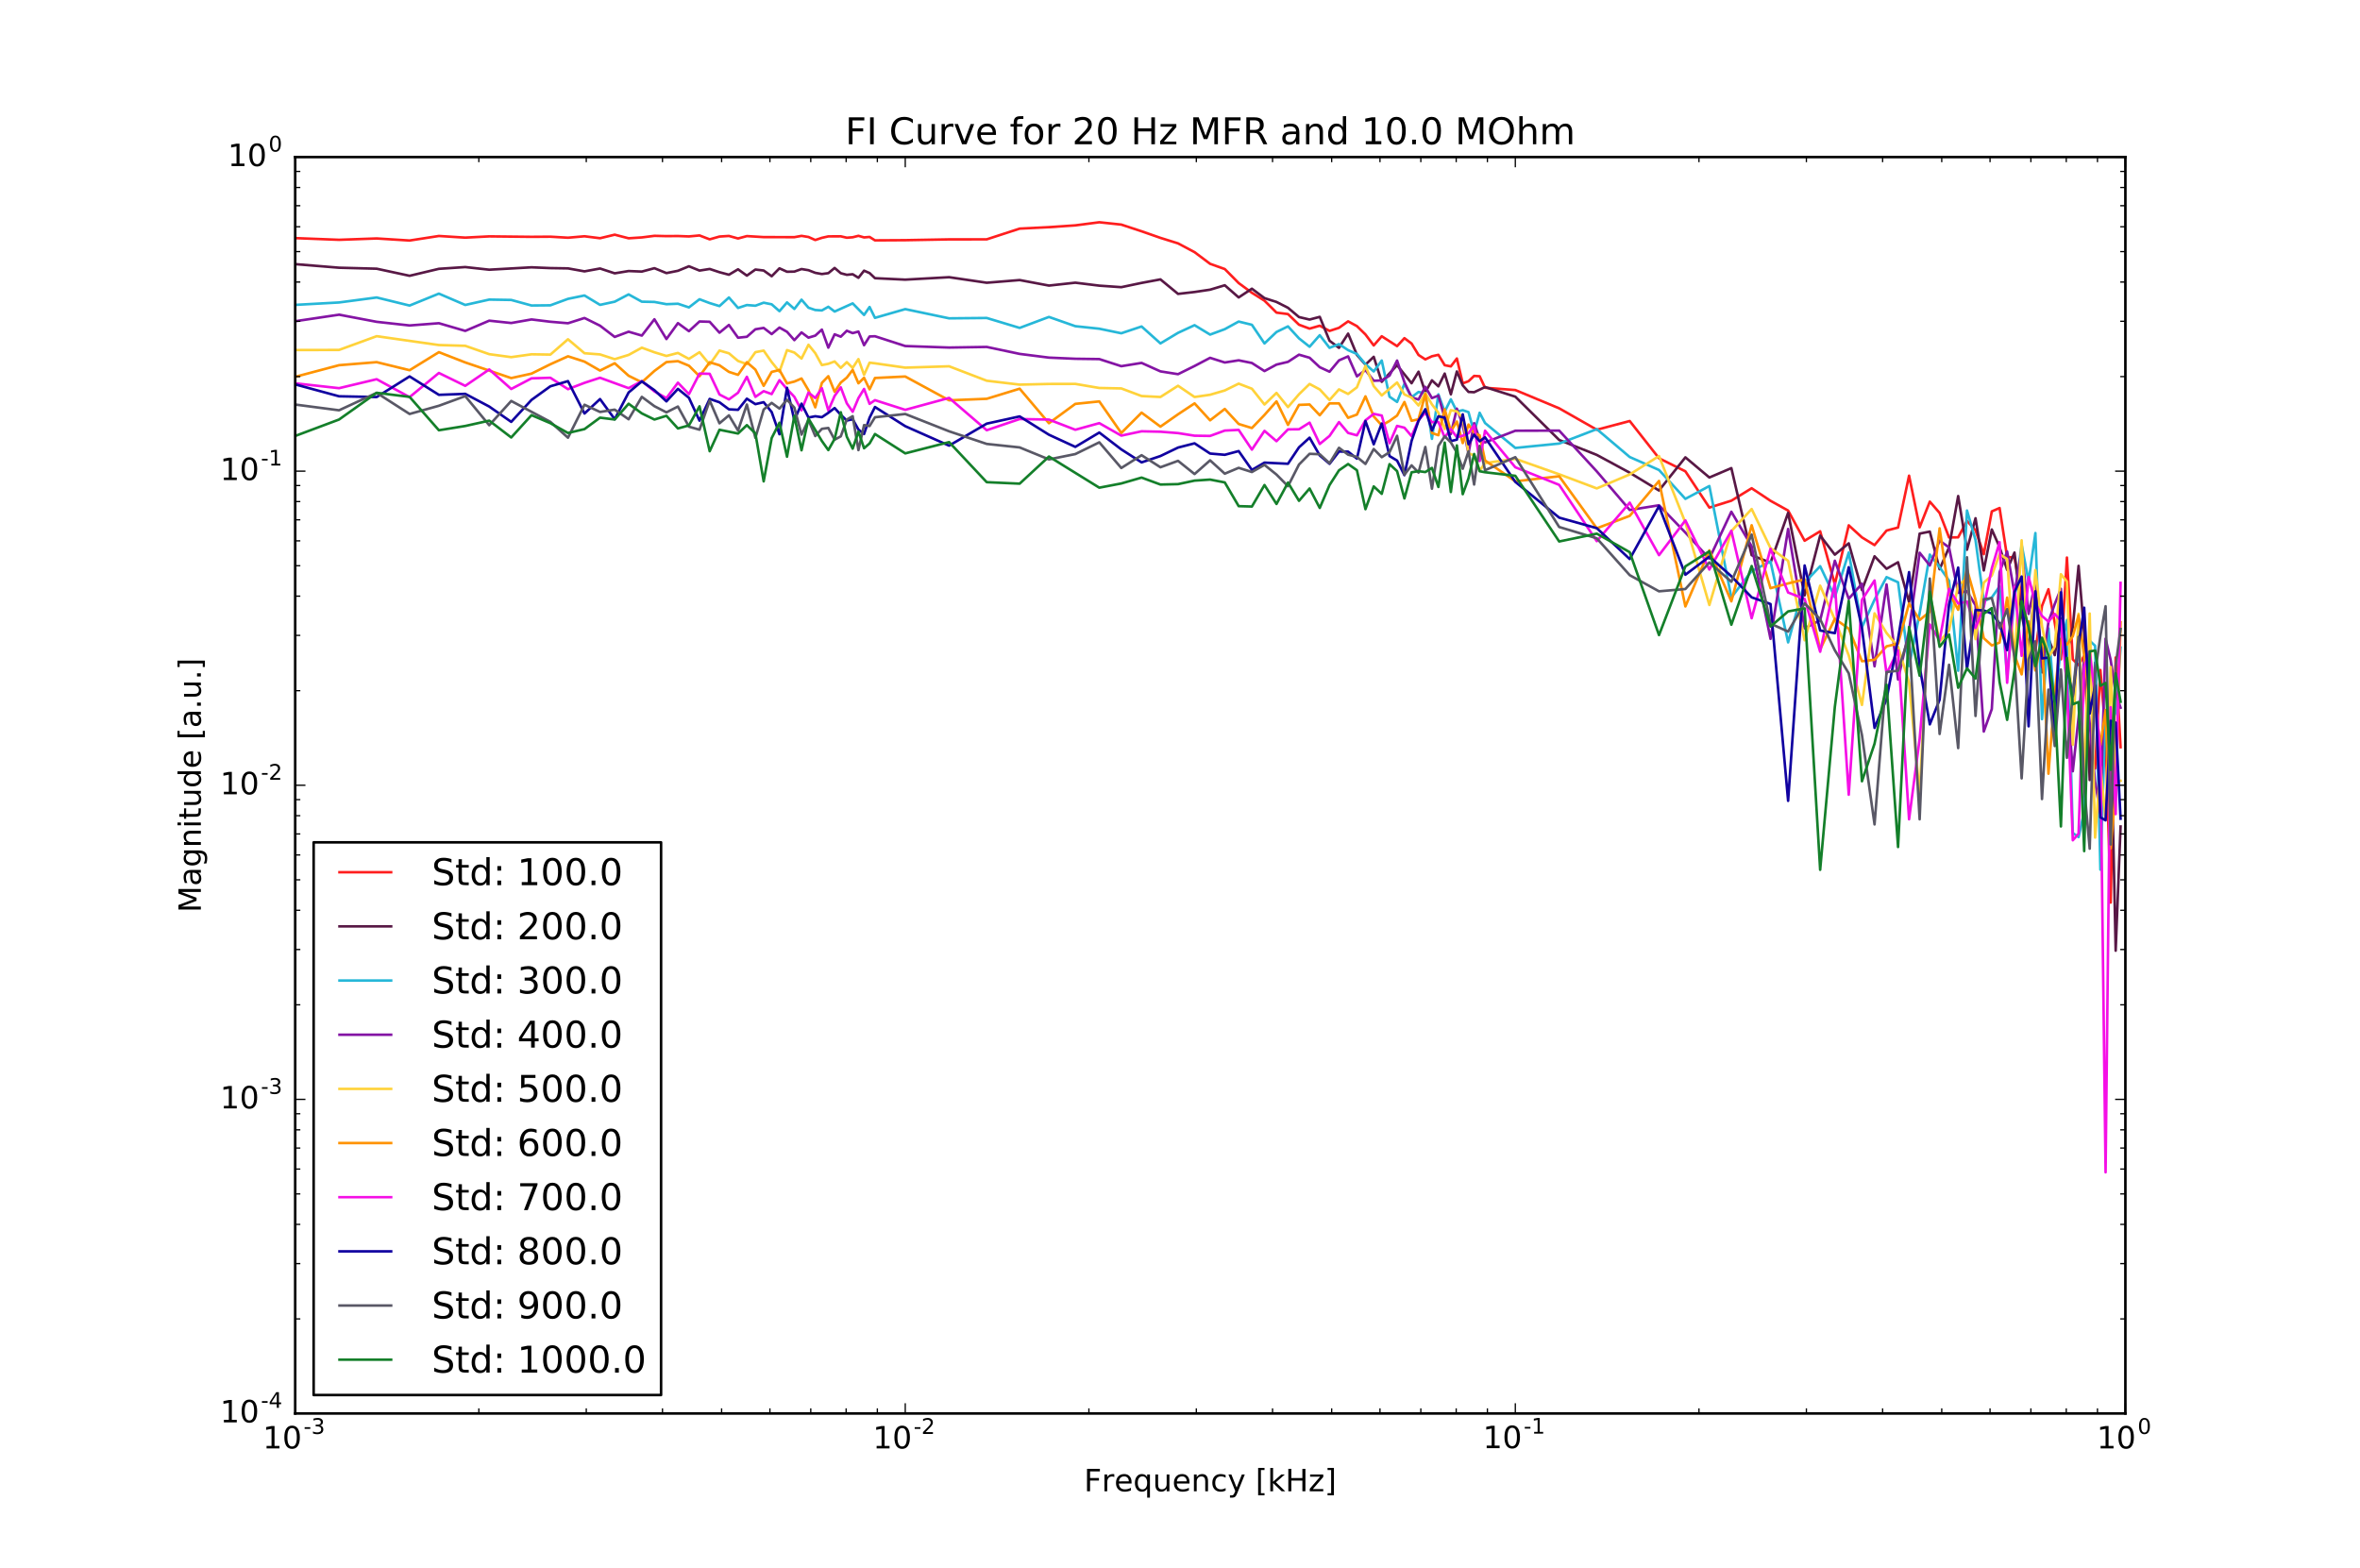 <?xml version="1.0" encoding="utf-8" standalone="no"?>
<!DOCTYPE svg PUBLIC "-//W3C//DTD SVG 1.1//EN"
  "http://www.w3.org/Graphics/SVG/1.1/DTD/svg11.dtd">
<!-- Created with matplotlib (http://matplotlib.org/) -->
<svg height="612pt" version="1.1" viewBox="0 0 921 612" width="921pt" xmlns="http://www.w3.org/2000/svg" xmlns:xlink="http://www.w3.org/1999/xlink">
 <defs>
  <style type="text/css">
*{stroke-linecap:butt;stroke-linejoin:round;stroke-miterlimit:100000;}
  </style>
 </defs>
 <g id="figure_1">
  <g id="patch_1">
   <path d="M 0 612.9 
L 921.6 612.9 
L 921.6 0 
L 0 0 
z
" style="fill:#ffffff;"/>
  </g>
  <g id="axes_1">
   <g id="patch_2">
    <path d="M 115.2 551.61 
L 829.44 551.61 
L 829.44 61.29 
L 115.2 61.29 
z
" style="fill:#ffffff;"/>
   </g>
   <g id="line2d_1">
    <path clip-path="url(#p0c417f822d)" d="M 115.2 92.921 
L 132.314 93.584 
L 146.993 93.059 
L 159.845 93.861 
L 171.275 92.091 
L 181.566 92.733 
L 190.925 92.246 
L 207.43 92.422 
L 214.789 92.367 
L 221.659 92.767 
L 228.101 92.206 
L 234.166 92.964 
L 239.894 91.587 
L 245.321 92.988 
L 250.477 92.654 
L 255.389 92.033 
L 260.078 92.146 
L 264.563 92.109 
L 268.862 92.266 
L 272.989 91.882 
L 276.958 93.401 
L 280.78 92.315 
L 284.466 92.078 
L 288.025 93.067 
L 291.466 92.134 
L 298.021 92.529 
L 310.003 92.554 
L 312.794 92.048 
L 315.511 92.481 
L 318.158 93.668 
L 320.74 92.812 
L 323.258 92.251 
L 328.119 92.224 
L 330.466 92.768 
L 332.761 92.592 
L 335.006 92.028 
L 337.203 92.65 
L 339.355 92.469 
L 341.463 93.799 
L 353.28 93.73 
L 370.394 93.416 
L 385.073 93.399 
L 397.925 89.219 
L 409.355 88.651 
L 419.646 87.952 
L 429.005 86.737 
L 437.586 87.647 
L 445.51 90.259 
L 452.869 92.829 
L 459.739 94.976 
L 466.181 98.402 
L 472.246 102.954 
L 477.974 104.996 
L 483.401 110.47 
L 488.557 114.262 
L 493.469 117.344 
L 498.158 122.001 
L 502.643 122.57 
L 506.942 126.721 
L 511.069 128.247 
L 515.038 127.112 
L 518.86 129.138 
L 522.546 127.934 
L 526.105 125.405 
L 529.546 127.273 
L 532.875 130.526 
L 536.101 134.81 
L 539.229 131.226 
L 545.215 135.075 
L 548.083 131.966 
L 550.874 134.068 
L 553.591 138.536 
L 556.238 140.248 
L 558.82 139.035 
L 561.338 138.467 
L 563.797 142.518 
L 566.199 142.982 
L 568.546 139.905 
L 570.841 149.614 
L 573.086 148.776 
L 575.283 146.706 
L 577.435 146.831 
L 579.543 151.322 
L 591.36 152.213 
L 608.474 159.347 
L 623.153 167.7 
L 636.005 164.302 
L 647.435 178.843 
L 657.726 183.933 
L 667.085 198.078 
L 675.666 195.4 
L 683.59 190.545 
L 690.949 195.438 
L 697.819 199.241 
L 704.261 211.022 
L 710.326 207.336 
L 716.054 228.017 
L 721.481 205.012 
L 726.637 209.718 
L 731.549 212.727 
L 736.238 207.049 
L 740.723 205.874 
L 745.022 185.637 
L 749.149 205.782 
L 753.118 195.762 
L 756.94 200.17 
L 760.626 209.743 
L 764.185 209.683 
L 767.626 203.264 
L 770.955 206.942 
L 774.181 216.263 
L 777.309 199.574 
L 780.346 198.252 
L 783.295 217.395 
L 786.163 217.546 
L 788.954 233.198 
L 791.671 245.645 
L 794.318 253.81 
L 796.9 236.476 
L 799.418 229.943 
L 801.877 243.046 
L 804.279 257.295 
L 806.626 217.587 
L 808.921 257.363 
L 811.166 259.547 
L 813.363 255.94 
L 815.515 300.46 
L 817.623 299.887 
L 819.689 261.469 
L 821.714 286.236 
L 823.7 352.23 
L 825.649 256.589 
L 827.562 291.589 
L 827.562 291.589 
" style="fill:none;stroke:#ff1e1e;stroke-linecap:square;"/>
   </g>
   <g id="line2d_2">
    <path clip-path="url(#p0c417f822d)" d="M 115.2 103.075 
L 132.314 104.477 
L 146.993 104.865 
L 159.845 107.631 
L 171.275 104.911 
L 181.566 104.224 
L 190.925 105.25 
L 207.43 104.32 
L 214.789 104.626 
L 221.659 104.738 
L 228.101 105.898 
L 234.166 104.784 
L 239.894 106.662 
L 245.321 105.772 
L 250.477 105.981 
L 255.389 104.664 
L 260.078 106.576 
L 264.563 105.677 
L 268.862 103.916 
L 272.989 105.593 
L 276.958 104.962 
L 280.78 106.228 
L 284.466 107.211 
L 288.025 105.094 
L 291.466 107.562 
L 294.795 105.184 
L 298.021 105.569 
L 301.149 107.8 
L 304.186 104.716 
L 307.135 106.049 
L 310.003 105.99 
L 312.794 104.997 
L 315.511 105.445 
L 318.158 106.471 
L 320.74 106.943 
L 323.258 106.6 
L 325.717 104.571 
L 328.119 106.621 
L 330.466 107.249 
L 332.761 107.019 
L 335.006 108.402 
L 337.203 105.632 
L 339.355 106.565 
L 341.463 108.564 
L 353.28 109.129 
L 370.394 108.179 
L 385.073 110.342 
L 397.925 109.295 
L 409.355 111.448 
L 419.646 110.32 
L 429.005 111.476 
L 437.586 112.068 
L 445.51 110.405 
L 452.869 109.035 
L 459.739 114.691 
L 466.181 113.951 
L 472.246 113.047 
L 477.974 111.328 
L 483.401 116.074 
L 488.557 112.665 
L 493.469 116.341 
L 498.158 117.839 
L 502.643 120.117 
L 506.942 123.735 
L 511.069 124.704 
L 515.038 123.654 
L 518.86 132.978 
L 522.546 135.75 
L 526.105 130.2 
L 529.546 138.505 
L 532.875 142.303 
L 536.101 139.247 
L 539.229 148.997 
L 545.215 142.522 
L 550.874 149.558 
L 553.591 145.061 
L 556.238 153.081 
L 558.82 148.427 
L 561.338 150.774 
L 563.797 145.795 
L 566.199 153.887 
L 568.546 144.964 
L 570.841 150.379 
L 573.086 152.945 
L 575.283 153.068 
L 579.543 151.046 
L 591.36 154.799 
L 608.474 171.701 
L 623.153 177.528 
L 636.005 184.477 
L 647.435 191.418 
L 657.726 178.479 
L 667.085 186.341 
L 675.666 182.685 
L 683.59 216.667 
L 690.949 219.614 
L 697.819 200.139 
L 704.261 232.35 
L 710.326 209.02 
L 716.054 216.461 
L 721.481 212.035 
L 726.637 230.289 
L 731.549 217.091 
L 736.238 221.968 
L 740.723 219.42 
L 745.022 234.983 
L 749.149 208.248 
L 753.118 207.451 
L 756.94 222.151 
L 760.626 213.605 
L 764.185 193.579 
L 767.626 214.523 
L 770.955 202.243 
L 774.181 222.608 
L 777.309 206.632 
L 780.346 213.535 
L 783.295 222.38 
L 786.163 215.639 
L 788.954 239.788 
L 791.671 252.847 
L 794.318 228.617 
L 796.9 262.392 
L 799.418 249.134 
L 801.877 255.678 
L 804.279 241.39 
L 806.626 255.153 
L 808.921 244.719 
L 811.166 220.818 
L 813.363 247.101 
L 815.515 304.405 
L 817.623 258.557 
L 819.689 310.008 
L 821.714 288.297 
L 823.7 278.664 
L 825.649 371.005 
L 827.562 322.545 
L 827.562 322.545 
" style="fill:none;stroke:#581845;stroke-linecap:square;"/>
   </g>
   <g id="line2d_3">
    <path clip-path="url(#p0c417f822d)" d="M 115.2 118.982 
L 132.314 118.037 
L 146.993 116.092 
L 159.845 119.242 
L 171.275 114.588 
L 181.566 119.01 
L 190.925 116.913 
L 199.506 117.056 
L 207.43 119.221 
L 214.789 119.149 
L 221.659 116.627 
L 228.101 115.309 
L 234.166 118.975 
L 239.894 117.731 
L 245.321 114.888 
L 250.477 117.732 
L 255.389 117.835 
L 260.078 118.71 
L 264.563 118.53 
L 268.862 119.965 
L 272.989 116.784 
L 276.958 118.276 
L 280.78 119.449 
L 284.466 116.096 
L 288.025 120.177 
L 291.466 119.044 
L 294.795 119.306 
L 298.021 118.126 
L 301.149 118.758 
L 304.186 121.433 
L 307.135 118.018 
L 310.003 120.566 
L 312.794 116.949 
L 315.511 120.084 
L 318.158 120.984 
L 320.74 121.149 
L 323.258 119.718 
L 325.717 121.576 
L 330.466 119.44 
L 332.761 118.397 
L 337.203 122.911 
L 339.355 119.804 
L 341.463 124.04 
L 353.28 120.634 
L 370.394 124.23 
L 385.073 124.089 
L 397.925 127.965 
L 409.355 123.685 
L 419.646 127.294 
L 429.005 128.282 
L 437.586 130.058 
L 445.51 127.408 
L 452.869 134.012 
L 459.739 129.889 
L 466.181 126.903 
L 472.246 130.576 
L 477.974 128.458 
L 483.401 125.485 
L 488.557 126.75 
L 493.469 134.021 
L 498.158 129.556 
L 502.643 127.368 
L 506.942 132.046 
L 511.069 135.313 
L 515.038 130.81 
L 518.86 135.75 
L 522.546 134.287 
L 526.105 136.643 
L 529.546 138.14 
L 532.875 142.139 
L 536.101 144.96 
L 539.229 140.698 
L 542.266 154.799 
L 545.215 156.857 
L 548.083 149.792 
L 550.874 155.016 
L 553.591 152.966 
L 556.238 153.499 
L 558.82 171.262 
L 561.338 153.886 
L 563.797 160.628 
L 566.199 155.833 
L 568.546 160.587 
L 570.841 160.076 
L 573.086 160.838 
L 575.283 168.828 
L 577.435 161.08 
L 579.543 165.086 
L 591.36 174.807 
L 608.474 173.097 
L 623.153 167.471 
L 636.005 178.351 
L 647.435 183.415 
L 657.726 194.678 
L 667.085 189.671 
L 675.666 233.147 
L 683.59 222.843 
L 690.949 219.102 
L 697.819 250.695 
L 704.261 227.368 
L 710.326 220.964 
L 716.054 233.031 
L 721.481 215.601 
L 726.637 244.737 
L 731.549 234.026 
L 736.238 225.225 
L 740.723 227.235 
L 745.022 259.917 
L 749.149 239.292 
L 753.118 216.426 
L 756.94 221.323 
L 760.626 226.615 
L 764.185 261.756 
L 767.626 199.234 
L 770.955 210.738 
L 774.181 234.664 
L 777.309 233.151 
L 780.346 228.831 
L 783.295 263.414 
L 786.163 234.049 
L 788.954 212.56 
L 791.671 226.833 
L 794.318 208.025 
L 796.9 280.648 
L 799.418 245.246 
L 801.877 275.792 
L 804.279 251.786 
L 806.626 241.932 
L 808.921 325.079 
L 811.166 326.666 
L 813.363 316.833 
L 815.515 250.053 
L 817.623 252.018 
L 819.689 339.387 
L 821.714 277.457 
L 823.7 283.012 
L 825.649 277.901 
L 827.562 252.721 
L 827.562 252.721 
" style="fill:none;stroke:#26b7d8;stroke-linecap:square;"/>
   </g>
   <g id="line2d_4">
    <path clip-path="url(#p0c417f822d)" d="M 115.2 125.359 
L 132.314 122.805 
L 146.993 125.59 
L 159.845 127.011 
L 171.275 126.134 
L 181.566 129.133 
L 190.925 125.144 
L 199.506 126.052 
L 207.43 124.663 
L 214.789 125.561 
L 221.659 126.146 
L 228.101 124.098 
L 234.166 127.098 
L 239.894 131.489 
L 245.321 129.445 
L 250.477 130.964 
L 255.389 124.597 
L 260.078 132.315 
L 264.563 126.102 
L 268.862 129.242 
L 272.989 125.456 
L 276.958 125.577 
L 280.78 129.828 
L 284.466 126.81 
L 288.025 131.796 
L 291.466 131.429 
L 294.795 128.5 
L 298.021 127.968 
L 301.149 130.373 
L 304.186 127.826 
L 307.135 129.49 
L 310.003 132.742 
L 312.794 129.733 
L 315.511 131.769 
L 318.158 130.978 
L 320.74 128.632 
L 323.258 135.672 
L 325.717 130.467 
L 328.119 131.388 
L 330.466 129.075 
L 332.761 130 
L 335.006 129.391 
L 337.203 134.717 
L 339.355 131.315 
L 341.463 131.22 
L 353.28 135.04 
L 370.394 135.631 
L 385.073 135.392 
L 397.925 138.109 
L 409.355 139.559 
L 419.646 140.01 
L 429.005 140.135 
L 437.586 142.904 
L 445.51 141.625 
L 452.869 144.929 
L 459.739 146.023 
L 466.181 142.828 
L 472.246 139.642 
L 477.974 141.461 
L 483.401 140.616 
L 488.557 141.656 
L 493.469 144.812 
L 498.158 142.28 
L 502.643 141.216 
L 506.942 138.41 
L 511.069 139.609 
L 515.038 143.304 
L 518.86 145.06 
L 522.546 140.637 
L 526.105 139.078 
L 529.546 146.872 
L 532.875 144.418 
L 536.101 148.591 
L 539.229 148.467 
L 542.266 146.587 
L 545.215 140.71 
L 548.083 149.153 
L 550.874 155.106 
L 553.591 155.914 
L 556.238 150.965 
L 558.82 155.35 
L 561.338 154.393 
L 563.797 163.112 
L 566.199 169.404 
L 568.546 159.474 
L 570.841 165.837 
L 573.086 176.966 
L 575.283 165.13 
L 577.435 171.369 
L 579.543 172.663 
L 591.36 168.095 
L 608.474 168.044 
L 623.153 183.966 
L 636.005 199.021 
L 647.435 197.185 
L 657.726 207.844 
L 667.085 218.004 
L 675.666 199.706 
L 683.59 213.186 
L 690.949 249.314 
L 697.819 206.436 
L 704.261 245.196 
L 710.326 242.062 
L 716.054 218.829 
L 721.481 233.661 
L 726.637 227.796 
L 731.549 260.027 
L 736.238 228.087 
L 740.723 265.169 
L 745.022 246.207 
L 749.149 215.7 
L 753.118 220.681 
L 756.94 210.974 
L 760.626 213.638 
L 764.185 231.321 
L 767.626 230.713 
L 770.955 236.213 
L 774.181 285.478 
L 777.309 276.703 
L 780.346 223.282 
L 783.295 215.225 
L 786.163 231.669 
L 788.954 214.7 
L 791.671 239.583 
L 794.318 227.151 
L 796.9 260.323 
L 799.418 242.719 
L 801.877 235.704 
L 804.279 229.776 
L 806.626 270.699 
L 808.921 300.978 
L 811.166 280.02 
L 813.363 257.207 
L 815.515 282.447 
L 817.623 305.065 
L 819.689 317.416 
L 821.714 249.246 
L 823.7 257.58 
L 825.649 270.457 
L 827.562 276.173 
L 827.562 276.173 
" style="fill:none;stroke:#8414a4;stroke-linecap:square;"/>
   </g>
   <g id="line2d_5">
    <path clip-path="url(#p0c417f822d)" d="M 115.2 136.603 
L 132.314 136.564 
L 146.993 131.198 
L 171.275 134.653 
L 181.566 134.954 
L 190.925 138.214 
L 199.506 139.375 
L 207.43 138.265 
L 214.789 138.38 
L 221.659 132.397 
L 228.101 137.85 
L 234.166 138.312 
L 239.894 140.17 
L 245.321 138.508 
L 250.477 135.684 
L 255.389 137.479 
L 260.078 138.911 
L 264.563 137.736 
L 268.862 140.06 
L 272.989 137.45 
L 276.958 142.26 
L 280.78 136.801 
L 284.466 137.874 
L 288.025 140.861 
L 291.466 142.102 
L 294.795 137.433 
L 298.021 136.827 
L 301.149 141.291 
L 304.186 145.052 
L 307.135 136.629 
L 310.003 137.587 
L 312.794 139.923 
L 315.511 134.543 
L 318.158 137.816 
L 320.74 142.475 
L 323.258 141.972 
L 325.717 141.056 
L 328.119 143.564 
L 330.466 141.332 
L 332.761 143.568 
L 335.006 140.132 
L 337.203 146.285 
L 339.355 141.536 
L 341.463 141.783 
L 353.28 143.473 
L 370.394 142.944 
L 385.073 148.578 
L 397.925 150.103 
L 409.355 149.838 
L 419.646 149.817 
L 429.005 151.409 
L 437.586 151.584 
L 445.51 154.555 
L 452.869 154.927 
L 459.739 150.546 
L 466.181 154.933 
L 472.246 154.052 
L 477.974 152.378 
L 483.401 149.72 
L 488.557 151.7 
L 493.469 157.859 
L 498.158 153.336 
L 502.643 158.869 
L 506.942 153.86 
L 511.069 149.843 
L 515.038 151.977 
L 518.86 156.114 
L 522.546 151.949 
L 526.105 153.739 
L 529.546 151.148 
L 532.875 142.823 
L 536.101 150.685 
L 539.229 154.307 
L 545.215 149.273 
L 548.083 153.942 
L 550.874 155.135 
L 553.591 158.234 
L 556.238 153.417 
L 558.82 157.827 
L 561.338 161.049 
L 563.797 167.417 
L 566.199 160.069 
L 568.546 160.57 
L 570.841 163.194 
L 573.086 176.834 
L 575.283 177.786 
L 577.435 183.729 
L 579.543 180.715 
L 591.36 179.044 
L 608.474 185.089 
L 623.153 190.604 
L 636.005 185.145 
L 647.435 177.976 
L 657.726 203.945 
L 667.085 236.103 
L 675.666 207.265 
L 683.59 198.64 
L 690.949 213.89 
L 697.819 218.872 
L 704.261 249.864 
L 710.326 228.567 
L 716.054 241.763 
L 721.481 255.764 
L 726.637 275.102 
L 731.549 239.352 
L 736.238 247.028 
L 740.723 252.442 
L 745.022 266.401 
L 749.149 309.85 
L 753.118 231.982 
L 756.94 250.361 
L 760.626 246.03 
L 764.185 228.269 
L 767.626 225.903 
L 770.955 249.4 
L 774.181 227.352 
L 777.309 224.615 
L 780.346 216.236 
L 783.295 218.191 
L 786.163 258.378 
L 788.954 210.859 
L 791.671 261.244 
L 794.318 222.453 
L 796.9 244.288 
L 799.418 256.501 
L 801.877 252.364 
L 804.279 224.084 
L 806.626 226.939 
L 808.921 290.636 
L 811.166 239.493 
L 813.363 305.378 
L 815.515 239.438 
L 817.623 326.867 
L 819.689 299.235 
L 821.714 319.666 
L 823.7 260.311 
L 825.649 305.377 
L 827.562 304.693 
L 827.562 304.693 
" style="fill:none;stroke:#ffd23a;stroke-linecap:square;"/>
   </g>
   <g id="line2d_6">
    <path clip-path="url(#p0c417f822d)" d="M 115.2 147.056 
L 132.314 142.514 
L 146.993 141.331 
L 159.845 144.473 
L 171.275 137.433 
L 181.566 141.443 
L 199.506 147.544 
L 207.43 145.806 
L 214.789 142.152 
L 221.659 139.044 
L 228.101 141.122 
L 234.166 144.617 
L 239.894 141.765 
L 245.321 146.638 
L 250.477 149.185 
L 255.389 144.751 
L 260.078 141.299 
L 264.563 140.938 
L 268.862 142.72 
L 272.989 146.835 
L 276.958 141.383 
L 280.78 142.548 
L 284.466 145.125 
L 288.025 146.278 
L 291.466 141.364 
L 294.795 144.246 
L 298.021 150.566 
L 301.149 145.136 
L 304.186 144.399 
L 307.135 149.624 
L 310.003 148.908 
L 312.794 147.709 
L 315.511 152.304 
L 318.158 158.957 
L 320.74 149.414 
L 323.258 146.813 
L 325.717 152.891 
L 328.119 149.285 
L 330.466 147.369 
L 332.761 144.355 
L 335.006 149.578 
L 337.203 147.44 
L 339.355 151.927 
L 341.463 147.507 
L 353.28 146.937 
L 370.394 156.222 
L 385.073 155.632 
L 397.925 151.686 
L 409.355 165.161 
L 419.646 157.613 
L 429.005 156.652 
L 437.586 168.968 
L 445.51 161.036 
L 452.869 166.492 
L 459.739 161.679 
L 466.181 157.417 
L 472.246 164.025 
L 477.974 159.587 
L 483.401 165.458 
L 488.557 167.042 
L 493.469 161.931 
L 498.158 156.639 
L 502.643 165.814 
L 506.942 158.011 
L 511.069 157.846 
L 515.038 162.054 
L 518.86 157.411 
L 522.546 157.419 
L 526.105 163.048 
L 529.546 161.783 
L 532.875 154.684 
L 536.101 162.503 
L 539.229 166.007 
L 542.266 164.272 
L 545.215 162.173 
L 548.083 156.884 
L 550.874 164.212 
L 553.591 163.63 
L 556.238 153.762 
L 558.82 168.981 
L 561.338 169.842 
L 563.797 159.715 
L 566.199 168.319 
L 568.546 164.498 
L 570.841 172.911 
L 573.086 165.681 
L 575.283 169 
L 577.435 169.883 
L 579.543 179.701 
L 591.36 187.831 
L 608.474 185.854 
L 623.153 206.161 
L 636.005 201.317 
L 647.435 187.692 
L 657.726 236.663 
L 667.085 214.778 
L 675.666 234.674 
L 683.59 204.98 
L 690.949 229.545 
L 697.819 227.675 
L 704.261 226.102 
L 710.326 253.447 
L 716.054 241.473 
L 721.481 245.345 
L 726.637 258.035 
L 731.549 257.478 
L 736.238 252.224 
L 740.723 251.19 
L 745.022 235.504 
L 749.149 241.966 
L 753.118 238.704 
L 756.94 206.186 
L 760.626 231.412 
L 764.185 237.97 
L 767.626 222.136 
L 770.955 234.009 
L 774.181 249.075 
L 777.309 251.88 
L 780.346 250.776 
L 783.295 233.216 
L 786.163 255.636 
L 788.954 263.173 
L 791.671 242.531 
L 794.318 261.661 
L 796.9 248.989 
L 799.418 301.934 
L 801.877 270.439 
L 804.279 249.304 
L 806.626 251.528 
L 808.921 248.282 
L 811.166 240.097 
L 813.363 255.998 
L 815.515 274.593 
L 817.623 274.614 
L 819.689 290.745 
L 821.714 277.114 
L 823.7 331.049 
L 825.649 308.248 
L 827.562 242.879 
L 827.562 242.879 
" style="fill:none;stroke:#ff9300;stroke-linecap:square;"/>
   </g>
   <g id="line2d_7">
    <path clip-path="url(#p0c417f822d)" d="M 115.2 149.59 
L 132.314 151.486 
L 146.993 147.988 
L 159.845 154.981 
L 171.275 145.549 
L 181.566 150.571 
L 190.925 144.182 
L 199.506 151.799 
L 207.43 147.648 
L 214.789 147.427 
L 221.659 151.871 
L 228.101 149.402 
L 234.166 147.422 
L 245.321 151.481 
L 250.477 148.731 
L 255.389 152.743 
L 260.078 155.364 
L 264.563 149.344 
L 268.862 153.818 
L 272.989 145.79 
L 276.958 145.88 
L 280.78 153.951 
L 284.466 155.87 
L 288.025 153.26 
L 291.466 147.054 
L 294.795 154.881 
L 298.021 152.651 
L 301.149 153.787 
L 304.186 148.366 
L 307.135 151.822 
L 310.003 154.875 
L 312.794 160.131 
L 315.511 153.202 
L 318.158 155.316 
L 320.74 151.494 
L 323.258 160.176 
L 325.717 154.495 
L 328.119 151.168 
L 330.466 157.392 
L 332.761 160.694 
L 335.006 155.365 
L 337.203 151.794 
L 339.355 157.607 
L 341.463 156.164 
L 353.28 159.942 
L 370.394 155.282 
L 385.073 167.889 
L 397.925 163.53 
L 409.355 163.743 
L 419.646 167.713 
L 429.005 165.133 
L 437.586 170.001 
L 445.51 168.314 
L 452.869 168.478 
L 459.739 169.015 
L 466.181 170.034 
L 472.246 170.122 
L 477.974 168.034 
L 483.401 167.767 
L 488.557 175.463 
L 493.469 168.146 
L 498.158 172.169 
L 502.643 167.565 
L 506.942 167.524 
L 511.069 164.937 
L 515.038 173.262 
L 518.86 170.12 
L 522.546 164.724 
L 526.105 168.955 
L 529.546 169.879 
L 532.875 164.037 
L 536.101 161.512 
L 539.229 162.157 
L 542.266 172.952 
L 545.215 166.206 
L 548.083 166.909 
L 550.874 170.181 
L 553.591 163.949 
L 556.238 161.01 
L 558.82 164.768 
L 561.338 164.657 
L 563.797 170.7 
L 566.199 167.446 
L 568.546 170.623 
L 570.841 170.049 
L 573.086 169.098 
L 575.283 165.976 
L 577.435 179.911 
L 579.543 168.096 
L 591.36 182.356 
L 608.474 189.221 
L 623.153 211.187 
L 636.005 196.153 
L 647.435 216.652 
L 657.726 203.083 
L 667.085 222.267 
L 675.666 207.139 
L 683.59 241.265 
L 690.949 214.176 
L 697.819 231.232 
L 704.261 233.731 
L 710.326 254.342 
L 716.054 227.524 
L 721.481 310.133 
L 726.637 234.1 
L 731.549 226.533 
L 736.238 262.921 
L 740.723 253.813 
L 745.022 319.726 
L 749.149 288.311 
L 753.118 243.718 
L 756.94 249.922 
L 760.626 229.8 
L 764.185 235.543 
L 767.626 234.743 
L 770.955 245.072 
L 774.181 236.902 
L 777.309 221.804 
L 780.346 211.58 
L 783.295 266.442 
L 786.163 228.962 
L 788.954 255.947 
L 791.671 225.158 
L 794.318 235.474 
L 796.9 240.394 
L 799.418 242.575 
L 801.877 239.588 
L 804.279 242.283 
L 806.626 267.31 
L 808.921 327.913 
L 811.166 325.354 
L 813.363 260.273 
L 815.515 254.221 
L 817.623 271.605 
L 819.689 293.395 
L 821.714 457.485 
L 823.7 276.003 
L 825.649 317.704 
L 827.562 227.465 
L 827.562 227.465 
" style="fill:none;stroke:#f50fe6;stroke-linecap:square;"/>
   </g>
   <g id="line2d_8">
    <path clip-path="url(#p0c417f822d)" d="M 115.2 150.003 
L 132.314 154.653 
L 146.993 154.946 
L 159.845 146.898 
L 171.275 154.084 
L 181.566 153.704 
L 190.925 158.652 
L 199.506 164.633 
L 207.43 156.058 
L 214.789 150.748 
L 221.659 148.734 
L 228.101 161.368 
L 234.166 155.738 
L 239.894 163.592 
L 245.321 153.163 
L 250.477 148.826 
L 255.389 152.269 
L 260.078 156.634 
L 264.563 151.753 
L 268.862 155.253 
L 272.989 164.159 
L 276.958 155.678 
L 280.78 156.989 
L 284.466 159.742 
L 288.025 159.925 
L 291.466 155.596 
L 294.795 157.715 
L 298.021 156.956 
L 301.149 160.806 
L 304.186 169.47 
L 307.135 151.358 
L 310.003 164.041 
L 312.794 157.54 
L 315.511 162.943 
L 318.158 162.44 
L 320.74 162.805 
L 323.258 161.1 
L 325.717 159.236 
L 328.119 161.878 
L 330.466 164.115 
L 332.761 163.615 
L 335.006 167.638 
L 337.203 169.371 
L 339.355 163.016 
L 341.463 158.831 
L 353.28 166.318 
L 370.394 173.909 
L 385.073 165.324 
L 397.925 162.503 
L 409.355 169.653 
L 419.646 174.394 
L 429.005 168.801 
L 437.586 175.372 
L 445.51 180.445 
L 452.869 177.966 
L 459.739 174.663 
L 466.181 173.01 
L 472.246 176.998 
L 477.974 177.486 
L 483.401 176.035 
L 488.557 183.395 
L 493.469 180.542 
L 502.643 180.983 
L 506.942 174.566 
L 511.069 170.81 
L 515.038 177.739 
L 518.86 180.998 
L 522.546 176.215 
L 526.105 176.252 
L 529.546 178.983 
L 532.875 164.315 
L 536.101 173.389 
L 539.229 165.281 
L 542.266 177.978 
L 545.215 179.739 
L 548.083 185.427 
L 550.874 172.064 
L 553.591 164.201 
L 556.238 159.686 
L 558.82 167.989 
L 561.338 162.456 
L 563.797 163.009 
L 566.199 172.149 
L 568.546 171.566 
L 570.841 161.684 
L 573.086 173.365 
L 575.283 169.639 
L 577.435 172.203 
L 579.543 170.658 
L 591.36 188.061 
L 608.474 202.009 
L 623.153 206.12 
L 636.005 218.171 
L 647.435 197.512 
L 657.726 224.287 
L 667.085 217.241 
L 675.666 224.873 
L 683.59 233.108 
L 690.949 235.722 
L 697.819 312.523 
L 704.261 220.681 
L 710.326 246.047 
L 716.054 247.091 
L 721.481 221.358 
L 726.637 245.12 
L 731.549 284.054 
L 736.238 272.835 
L 740.723 249.336 
L 745.022 223.273 
L 749.149 260.149 
L 753.118 282.677 
L 756.94 273.071 
L 760.626 235.915 
L 764.185 221.505 
L 767.626 261.124 
L 770.955 238.052 
L 774.181 238.217 
L 777.309 239.423 
L 780.346 243.339 
L 783.295 253.707 
L 786.163 231.006 
L 788.954 224.995 
L 791.671 283.438 
L 794.318 230.758 
L 796.9 256.943 
L 799.418 256.608 
L 801.877 288.48 
L 804.279 231.156 
L 806.626 260.396 
L 808.921 271.697 
L 811.166 251.776 
L 813.363 237.16 
L 815.515 278.47 
L 817.623 267.484 
L 819.689 318.967 
L 821.714 320.145 
L 823.7 281.288 
L 825.649 281.992 
L 827.562 319.493 
L 827.562 319.493 
" style="fill:none;stroke:#1000a0;stroke-linecap:square;"/>
   </g>
   <g id="line2d_9">
    <path clip-path="url(#p0c417f822d)" d="M 115.2 157.875 
L 132.314 160.114 
L 146.993 153.316 
L 159.845 161.55 
L 171.275 158.351 
L 181.566 154.59 
L 190.925 165.947 
L 199.506 156.479 
L 214.789 164.628 
L 221.659 170.811 
L 228.101 157.952 
L 234.166 160.762 
L 239.894 159.859 
L 245.321 163.618 
L 250.477 154.876 
L 255.389 158.512 
L 260.078 160.926 
L 264.563 158.654 
L 268.862 166.509 
L 272.989 167.688 
L 276.958 156.336 
L 280.78 165.195 
L 284.466 162.084 
L 288.025 168.006 
L 291.466 157.872 
L 294.795 170.856 
L 298.021 159.83 
L 301.149 157.228 
L 304.186 159.452 
L 307.135 156.007 
L 310.003 159.08 
L 312.794 169.616 
L 315.511 163.844 
L 318.158 170.169 
L 320.74 167.35 
L 323.258 167.011 
L 325.717 171.585 
L 328.119 170.289 
L 330.466 163.747 
L 332.761 162.417 
L 335.006 175.66 
L 337.203 165.899 
L 339.355 166.261 
L 341.463 162.834 
L 353.28 161.561 
L 370.394 168.317 
L 385.073 173.243 
L 397.925 174.609 
L 409.355 179.281 
L 419.646 177.2 
L 429.005 172.619 
L 437.586 182.639 
L 445.51 177.645 
L 452.869 182.348 
L 459.739 179.842 
L 466.181 184.996 
L 472.246 179.655 
L 477.974 184.851 
L 483.401 182.573 
L 488.557 184.207 
L 493.469 181.419 
L 498.158 185.2 
L 502.643 189.743 
L 506.942 181.282 
L 511.069 177.101 
L 515.038 177.259 
L 518.86 180.807 
L 522.546 174.752 
L 526.105 177.432 
L 529.546 178.329 
L 532.875 181.056 
L 536.101 175.238 
L 539.229 178.417 
L 542.266 176.468 
L 545.215 170.073 
L 548.083 185.249 
L 550.874 181.61 
L 553.591 184.426 
L 556.238 174.436 
L 558.82 190.707 
L 561.338 174.052 
L 563.797 170.261 
L 566.199 172.654 
L 568.546 176.643 
L 570.841 182.932 
L 573.086 176.106 
L 575.283 189.081 
L 577.435 173.997 
L 579.543 183.499 
L 591.36 178.415 
L 608.474 205.66 
L 623.153 210.066 
L 636.005 224.46 
L 647.435 230.759 
L 657.726 229.868 
L 667.085 219.502 
L 675.666 227.037 
L 683.59 208.618 
L 690.949 243.377 
L 697.819 246.468 
L 704.261 235.448 
L 710.326 241.648 
L 716.054 253.775 
L 721.481 262.77 
L 726.637 286.895 
L 731.549 321.727 
L 736.238 262.246 
L 740.723 261.74 
L 745.022 248.077 
L 749.149 319.723 
L 753.118 225.782 
L 756.94 286.426 
L 760.626 259.431 
L 764.185 291.937 
L 767.626 217.478 
L 770.955 279.403 
L 774.181 233.879 
L 777.309 233.391 
L 780.346 245.138 
L 783.295 237.731 
L 786.163 256.675 
L 788.954 303.752 
L 791.671 257.266 
L 794.318 250.29 
L 796.9 311.821 
L 799.418 269.132 
L 801.877 291.143 
L 804.279 261.263 
L 806.626 295.738 
L 808.921 270.958 
L 811.166 248.509 
L 813.363 306.954 
L 815.515 331.195 
L 817.623 262.697 
L 819.689 248.155 
L 821.714 236.586 
L 823.7 329.548 
L 825.649 259.722 
L 827.562 245.469 
L 827.562 245.469 
" style="fill:none;stroke:#595866;stroke-linecap:square;"/>
   </g>
   <g id="line2d_10">
    <path clip-path="url(#p0c417f822d)" d="M 115.2 170.136 
L 132.314 163.722 
L 146.993 153.292 
L 159.845 154.884 
L 171.275 167.907 
L 181.566 166.239 
L 190.925 164.155 
L 199.506 170.724 
L 207.43 162.012 
L 214.789 165.143 
L 221.659 168.974 
L 228.101 167.455 
L 234.166 162.994 
L 239.894 163.711 
L 245.321 157.561 
L 250.477 161.329 
L 255.389 163.72 
L 260.078 162.267 
L 264.563 167.206 
L 268.862 166.017 
L 272.989 158.565 
L 276.958 176.089 
L 280.78 167.72 
L 288.025 169.179 
L 291.466 165.915 
L 294.795 169.134 
L 298.021 187.854 
L 301.149 170.954 
L 304.186 164.978 
L 307.135 178.234 
L 310.003 162.258 
L 312.794 175.731 
L 315.511 163.358 
L 320.74 172.105 
L 323.258 175.648 
L 325.717 171.291 
L 328.119 160.881 
L 330.466 170.422 
L 332.761 175.094 
L 335.006 168.425 
L 337.203 174.929 
L 339.355 173.05 
L 341.463 169.385 
L 353.28 176.929 
L 370.394 172.535 
L 385.073 188.172 
L 397.925 188.75 
L 409.355 178.17 
L 429.005 190.32 
L 437.586 188.672 
L 445.51 186.379 
L 452.869 189.087 
L 459.739 188.931 
L 466.181 187.562 
L 472.246 187.158 
L 477.974 188.266 
L 483.401 197.527 
L 488.557 197.675 
L 493.469 189.286 
L 498.158 196.673 
L 502.643 188.335 
L 506.942 195.444 
L 511.069 190.639 
L 515.038 198.228 
L 518.86 189.293 
L 522.546 183.549 
L 526.105 181.087 
L 529.546 183.513 
L 532.875 198.705 
L 536.101 189.824 
L 539.229 192.722 
L 542.266 181.134 
L 545.215 183.857 
L 548.083 194.524 
L 550.874 184.317 
L 553.591 183.873 
L 556.238 184.226 
L 558.82 182.601 
L 561.338 190.043 
L 563.797 172.725 
L 566.199 192.014 
L 568.546 173.825 
L 570.841 192.854 
L 573.086 186.683 
L 575.283 177.174 
L 577.435 183.9 
L 579.543 184.289 
L 591.36 185.688 
L 608.474 211.311 
L 623.153 208.257 
L 636.005 215.49 
L 647.435 247.842 
L 657.726 221.02 
L 667.085 215.14 
L 675.666 243.796 
L 683.59 220.902 
L 690.949 244.492 
L 697.819 238.602 
L 704.261 237.422 
L 710.326 339.433 
L 716.054 275.841 
L 721.481 234.442 
L 726.637 304.885 
L 731.549 290.22 
L 736.238 267.221 
L 740.723 330.543 
L 745.022 244.689 
L 749.149 263.682 
L 753.118 230.896 
L 756.94 252.42 
L 760.626 247.601 
L 764.185 268.381 
L 767.626 260.801 
L 770.955 264.806 
L 774.181 239.487 
L 777.309 237.322 
L 780.346 266.164 
L 783.295 280.921 
L 786.163 261.603 
L 788.954 234.665 
L 791.671 244.742 
L 794.318 259.967 
L 796.9 248.894 
L 799.418 255.797 
L 801.877 274.496 
L 804.279 322.511 
L 806.626 256.725 
L 808.921 274.85 
L 811.166 273.956 
L 813.363 332.141 
L 815.515 254.215 
L 817.623 253.872 
L 819.689 267.613 
L 821.714 266.53 
L 823.7 300.42 
L 825.649 262.772 
L 827.562 273.836 
L 827.562 273.836 
" style="fill:none;stroke:#147f2a;stroke-linecap:square;"/>
   </g>
   <g id="patch_3">
    <path d="M 829.44 551.61 
L 829.44 61.29 
" style="fill:none;stroke:#000000;stroke-linecap:square;stroke-linejoin:miter;"/>
   </g>
   <g id="patch_4">
    <path d="M 115.2 551.61 
L 115.2 61.29 
" style="fill:none;stroke:#000000;stroke-linecap:square;stroke-linejoin:miter;"/>
   </g>
   <g id="patch_5">
    <path d="M 115.2 61.29 
L 829.44 61.29 
" style="fill:none;stroke:#000000;stroke-linecap:square;stroke-linejoin:miter;"/>
   </g>
   <g id="patch_6">
    <path d="M 115.2 551.61 
L 829.44 551.61 
" style="fill:none;stroke:#000000;stroke-linecap:square;stroke-linejoin:miter;"/>
   </g>
   <g id="matplotlib.axis_1">
    <g id="xtick_1">
     <g id="line2d_11">
      <defs>
       <path d="M 0 0 
L 0 -4 
" id="me88a586b26" style="stroke:#000000;stroke-width:0.5;"/>
      </defs>
      <g>
       <use style="stroke:#000000;stroke-width:0.5;" x="115.2" xlink:href="#me88a586b26" y="551.61"/>
      </g>
     </g>
     <g id="line2d_12">
      <defs>
       <path d="M 0 0 
L 0 4 
" id="m53f9c05bdf" style="stroke:#000000;stroke-width:0.5;"/>
      </defs>
      <g>
       <use style="stroke:#000000;stroke-width:0.5;" x="115.2" xlink:href="#m53f9c05bdf" y="61.29"/>
      </g>
     </g>
     <g id="text_1">
      <!-- $\mathdefault{10^{-3}}$ -->
      <defs>
       <path d="M 12.406 8.297 
L 28.516 8.297 
L 28.516 63.922 
L 10.984 60.406 
L 10.984 69.391 
L 28.422 72.906 
L 38.281 72.906 
L 38.281 8.297 
L 54.391 8.297 
L 54.391 0 
L 12.406 0 
z
" id="BitstreamVeraSans-Roman-31"/>
       <path d="M 4.891 31.391 
L 31.203 31.391 
L 31.203 23.391 
L 4.891 23.391 
z
" id="BitstreamVeraSans-Roman-2d"/>
       <path d="M 40.578 39.312 
Q 47.656 37.797 51.625 33 
Q 55.609 28.219 55.609 21.188 
Q 55.609 10.406 48.188 4.484 
Q 40.766 -1.422 27.094 -1.422 
Q 22.516 -1.422 17.656 -0.516 
Q 12.797 0.391 7.625 2.203 
L 7.625 11.719 
Q 11.719 9.328 16.594 8.109 
Q 21.484 6.891 26.812 6.891 
Q 36.078 6.891 40.938 10.547 
Q 45.797 14.203 45.797 21.188 
Q 45.797 27.641 41.281 31.266 
Q 36.766 34.906 28.719 34.906 
L 20.219 34.906 
L 20.219 43.016 
L 29.109 43.016 
Q 36.375 43.016 40.234 45.922 
Q 44.094 48.828 44.094 54.297 
Q 44.094 59.906 40.109 62.906 
Q 36.141 65.922 28.719 65.922 
Q 24.656 65.922 20.016 65.031 
Q 15.375 64.156 9.812 62.312 
L 9.812 71.094 
Q 15.438 72.656 20.344 73.438 
Q 25.25 74.219 29.594 74.219 
Q 40.828 74.219 47.359 69.109 
Q 53.906 64.016 53.906 55.328 
Q 53.906 49.266 50.438 45.094 
Q 46.969 40.922 40.578 39.312 
" id="BitstreamVeraSans-Roman-33"/>
       <path d="M 31.781 66.406 
Q 24.172 66.406 20.328 58.906 
Q 16.5 51.422 16.5 36.375 
Q 16.5 21.391 20.328 13.891 
Q 24.172 6.391 31.781 6.391 
Q 39.453 6.391 43.281 13.891 
Q 47.125 21.391 47.125 36.375 
Q 47.125 51.422 43.281 58.906 
Q 39.453 66.406 31.781 66.406 
M 31.781 74.219 
Q 44.047 74.219 50.516 64.516 
Q 56.984 54.828 56.984 36.375 
Q 56.984 17.969 50.516 8.266 
Q 44.047 -1.422 31.781 -1.422 
Q 19.531 -1.422 13.062 8.266 
Q 6.594 17.969 6.594 36.375 
Q 6.594 54.828 13.062 64.516 
Q 19.531 74.219 31.781 74.219 
" id="BitstreamVeraSans-Roman-30"/>
      </defs>
      <g transform="translate(102.54 565.354)scale(0.12 -0.12)">
       <use transform="translate(0.0 0.797)" xlink:href="#BitstreamVeraSans-Roman-31"/>
       <use transform="translate(63.623 0.797)" xlink:href="#BitstreamVeraSans-Roman-30"/>
       <use transform="translate(132.759 48.047)scale(0.7)" xlink:href="#BitstreamVeraSans-Roman-2d"/>
       <use transform="translate(158.017 48.047)scale(0.7)" xlink:href="#BitstreamVeraSans-Roman-33"/>
      </g>
     </g>
    </g>
    <g id="xtick_2">
     <g id="line2d_13">
      <g>
       <use style="stroke:#000000;stroke-width:0.5;" x="353.28" xlink:href="#me88a586b26" y="551.61"/>
      </g>
     </g>
     <g id="line2d_14">
      <g>
       <use style="stroke:#000000;stroke-width:0.5;" x="353.28" xlink:href="#m53f9c05bdf" y="61.29"/>
      </g>
     </g>
     <g id="text_2">
      <!-- $\mathdefault{10^{-2}}$ -->
      <defs>
       <path d="M 19.188 8.297 
L 53.609 8.297 
L 53.609 0 
L 7.328 0 
L 7.328 8.297 
Q 12.938 14.109 22.625 23.891 
Q 32.328 33.688 34.812 36.531 
Q 39.547 41.844 41.422 45.531 
Q 43.312 49.219 43.312 52.781 
Q 43.312 58.594 39.234 62.25 
Q 35.156 65.922 28.609 65.922 
Q 23.969 65.922 18.812 64.312 
Q 13.672 62.703 7.812 59.422 
L 7.812 69.391 
Q 13.766 71.781 18.938 73 
Q 24.125 74.219 28.422 74.219 
Q 39.75 74.219 46.484 68.547 
Q 53.219 62.891 53.219 53.422 
Q 53.219 48.922 51.531 44.891 
Q 49.859 40.875 45.406 35.406 
Q 44.188 33.984 37.641 27.219 
Q 31.109 20.453 19.188 8.297 
" id="BitstreamVeraSans-Roman-32"/>
      </defs>
      <g transform="translate(340.62 565.354)scale(0.12 -0.12)">
       <use transform="translate(0.0 0.797)" xlink:href="#BitstreamVeraSans-Roman-31"/>
       <use transform="translate(63.623 0.797)" xlink:href="#BitstreamVeraSans-Roman-30"/>
       <use transform="translate(132.759 48.047)scale(0.7)" xlink:href="#BitstreamVeraSans-Roman-2d"/>
       <use transform="translate(158.017 48.047)scale(0.7)" xlink:href="#BitstreamVeraSans-Roman-32"/>
      </g>
     </g>
    </g>
    <g id="xtick_3">
     <g id="line2d_15">
      <g>
       <use style="stroke:#000000;stroke-width:0.5;" x="591.36" xlink:href="#me88a586b26" y="551.61"/>
      </g>
     </g>
     <g id="line2d_16">
      <g>
       <use style="stroke:#000000;stroke-width:0.5;" x="591.36" xlink:href="#m53f9c05bdf" y="61.29"/>
      </g>
     </g>
     <g id="text_3">
      <!-- $\mathdefault{10^{-1}}$ -->
      <g transform="translate(578.7 565.234)scale(0.12 -0.12)">
       <use transform="translate(0.0 0.716)" xlink:href="#BitstreamVeraSans-Roman-31"/>
       <use transform="translate(63.623 0.716)" xlink:href="#BitstreamVeraSans-Roman-30"/>
       <use transform="translate(132.759 47.966)scale(0.7)" xlink:href="#BitstreamVeraSans-Roman-2d"/>
       <use transform="translate(158.017 47.966)scale(0.7)" xlink:href="#BitstreamVeraSans-Roman-31"/>
      </g>
     </g>
    </g>
    <g id="xtick_4">
     <g id="line2d_17">
      <g>
       <use style="stroke:#000000;stroke-width:0.5;" x="829.44" xlink:href="#me88a586b26" y="551.61"/>
      </g>
     </g>
     <g id="line2d_18">
      <g>
       <use style="stroke:#000000;stroke-width:0.5;" x="829.44" xlink:href="#m53f9c05bdf" y="61.29"/>
      </g>
     </g>
     <g id="text_4">
      <!-- $\mathdefault{10^{0}}$ -->
      <g transform="translate(818.28 565.354)scale(0.12 -0.12)">
       <use transform="translate(0.0 0.797)" xlink:href="#BitstreamVeraSans-Roman-31"/>
       <use transform="translate(63.623 0.797)" xlink:href="#BitstreamVeraSans-Roman-30"/>
       <use transform="translate(132.759 48.047)scale(0.7)" xlink:href="#BitstreamVeraSans-Roman-30"/>
      </g>
     </g>
    </g>
    <g id="xtick_5">
     <g id="line2d_19">
      <defs>
       <path d="M 0 0 
L 0 -2 
" id="m1f6a5397cc" style="stroke:#000000;stroke-width:0.5;"/>
      </defs>
      <g>
       <use style="stroke:#000000;stroke-width:0.5;" x="186.869" xlink:href="#m1f6a5397cc" y="551.61"/>
      </g>
     </g>
     <g id="line2d_20">
      <defs>
       <path d="M 0 0 
L 0 2 
" id="m432f12375a" style="stroke:#000000;stroke-width:0.5;"/>
      </defs>
      <g>
       <use style="stroke:#000000;stroke-width:0.5;" x="186.869" xlink:href="#m432f12375a" y="61.29"/>
      </g>
     </g>
    </g>
    <g id="xtick_6">
     <g id="line2d_21">
      <g>
       <use style="stroke:#000000;stroke-width:0.5;" x="228.793" xlink:href="#m1f6a5397cc" y="551.61"/>
      </g>
     </g>
     <g id="line2d_22">
      <g>
       <use style="stroke:#000000;stroke-width:0.5;" x="228.793" xlink:href="#m432f12375a" y="61.29"/>
      </g>
     </g>
    </g>
    <g id="xtick_7">
     <g id="line2d_23">
      <g>
       <use style="stroke:#000000;stroke-width:0.5;" x="258.538" xlink:href="#m1f6a5397cc" y="551.61"/>
      </g>
     </g>
     <g id="line2d_24">
      <g>
       <use style="stroke:#000000;stroke-width:0.5;" x="258.538" xlink:href="#m432f12375a" y="61.29"/>
      </g>
     </g>
    </g>
    <g id="xtick_8">
     <g id="line2d_25">
      <g>
       <use style="stroke:#000000;stroke-width:0.5;" x="281.611" xlink:href="#m1f6a5397cc" y="551.61"/>
      </g>
     </g>
     <g id="line2d_26">
      <g>
       <use style="stroke:#000000;stroke-width:0.5;" x="281.611" xlink:href="#m432f12375a" y="61.29"/>
      </g>
     </g>
    </g>
    <g id="xtick_9">
     <g id="line2d_27">
      <g>
       <use style="stroke:#000000;stroke-width:0.5;" x="300.462" xlink:href="#m1f6a5397cc" y="551.61"/>
      </g>
     </g>
     <g id="line2d_28">
      <g>
       <use style="stroke:#000000;stroke-width:0.5;" x="300.462" xlink:href="#m432f12375a" y="61.29"/>
      </g>
     </g>
    </g>
    <g id="xtick_10">
     <g id="line2d_29">
      <g>
       <use style="stroke:#000000;stroke-width:0.5;" x="316.401" xlink:href="#m1f6a5397cc" y="551.61"/>
      </g>
     </g>
     <g id="line2d_30">
      <g>
       <use style="stroke:#000000;stroke-width:0.5;" x="316.401" xlink:href="#m432f12375a" y="61.29"/>
      </g>
     </g>
    </g>
    <g id="xtick_11">
     <g id="line2d_31">
      <g>
       <use style="stroke:#000000;stroke-width:0.5;" x="330.208" xlink:href="#m1f6a5397cc" y="551.61"/>
      </g>
     </g>
     <g id="line2d_32">
      <g>
       <use style="stroke:#000000;stroke-width:0.5;" x="330.208" xlink:href="#m432f12375a" y="61.29"/>
      </g>
     </g>
    </g>
    <g id="xtick_12">
     <g id="line2d_33">
      <g>
       <use style="stroke:#000000;stroke-width:0.5;" x="342.386" xlink:href="#m1f6a5397cc" y="551.61"/>
      </g>
     </g>
     <g id="line2d_34">
      <g>
       <use style="stroke:#000000;stroke-width:0.5;" x="342.386" xlink:href="#m432f12375a" y="61.29"/>
      </g>
     </g>
    </g>
    <g id="xtick_13">
     <g id="line2d_35">
      <g>
       <use style="stroke:#000000;stroke-width:0.5;" x="424.949" xlink:href="#m1f6a5397cc" y="551.61"/>
      </g>
     </g>
     <g id="line2d_36">
      <g>
       <use style="stroke:#000000;stroke-width:0.5;" x="424.949" xlink:href="#m432f12375a" y="61.29"/>
      </g>
     </g>
    </g>
    <g id="xtick_14">
     <g id="line2d_37">
      <g>
       <use style="stroke:#000000;stroke-width:0.5;" x="466.873" xlink:href="#m1f6a5397cc" y="551.61"/>
      </g>
     </g>
     <g id="line2d_38">
      <g>
       <use style="stroke:#000000;stroke-width:0.5;" x="466.873" xlink:href="#m432f12375a" y="61.29"/>
      </g>
     </g>
    </g>
    <g id="xtick_15">
     <g id="line2d_39">
      <g>
       <use style="stroke:#000000;stroke-width:0.5;" x="496.618" xlink:href="#m1f6a5397cc" y="551.61"/>
      </g>
     </g>
     <g id="line2d_40">
      <g>
       <use style="stroke:#000000;stroke-width:0.5;" x="496.618" xlink:href="#m432f12375a" y="61.29"/>
      </g>
     </g>
    </g>
    <g id="xtick_16">
     <g id="line2d_41">
      <g>
       <use style="stroke:#000000;stroke-width:0.5;" x="519.691" xlink:href="#m1f6a5397cc" y="551.61"/>
      </g>
     </g>
     <g id="line2d_42">
      <g>
       <use style="stroke:#000000;stroke-width:0.5;" x="519.691" xlink:href="#m432f12375a" y="61.29"/>
      </g>
     </g>
    </g>
    <g id="xtick_17">
     <g id="line2d_43">
      <g>
       <use style="stroke:#000000;stroke-width:0.5;" x="538.542" xlink:href="#m1f6a5397cc" y="551.61"/>
      </g>
     </g>
     <g id="line2d_44">
      <g>
       <use style="stroke:#000000;stroke-width:0.5;" x="538.542" xlink:href="#m432f12375a" y="61.29"/>
      </g>
     </g>
    </g>
    <g id="xtick_18">
     <g id="line2d_45">
      <g>
       <use style="stroke:#000000;stroke-width:0.5;" x="554.481" xlink:href="#m1f6a5397cc" y="551.61"/>
      </g>
     </g>
     <g id="line2d_46">
      <g>
       <use style="stroke:#000000;stroke-width:0.5;" x="554.481" xlink:href="#m432f12375a" y="61.29"/>
      </g>
     </g>
    </g>
    <g id="xtick_19">
     <g id="line2d_47">
      <g>
       <use style="stroke:#000000;stroke-width:0.5;" x="568.288" xlink:href="#m1f6a5397cc" y="551.61"/>
      </g>
     </g>
     <g id="line2d_48">
      <g>
       <use style="stroke:#000000;stroke-width:0.5;" x="568.288" xlink:href="#m432f12375a" y="61.29"/>
      </g>
     </g>
    </g>
    <g id="xtick_20">
     <g id="line2d_49">
      <g>
       <use style="stroke:#000000;stroke-width:0.5;" x="580.466" xlink:href="#m1f6a5397cc" y="551.61"/>
      </g>
     </g>
     <g id="line2d_50">
      <g>
       <use style="stroke:#000000;stroke-width:0.5;" x="580.466" xlink:href="#m432f12375a" y="61.29"/>
      </g>
     </g>
    </g>
    <g id="xtick_21">
     <g id="line2d_51">
      <g>
       <use style="stroke:#000000;stroke-width:0.5;" x="663.029" xlink:href="#m1f6a5397cc" y="551.61"/>
      </g>
     </g>
     <g id="line2d_52">
      <g>
       <use style="stroke:#000000;stroke-width:0.5;" x="663.029" xlink:href="#m432f12375a" y="61.29"/>
      </g>
     </g>
    </g>
    <g id="xtick_22">
     <g id="line2d_53">
      <g>
       <use style="stroke:#000000;stroke-width:0.5;" x="704.953" xlink:href="#m1f6a5397cc" y="551.61"/>
      </g>
     </g>
     <g id="line2d_54">
      <g>
       <use style="stroke:#000000;stroke-width:0.5;" x="704.953" xlink:href="#m432f12375a" y="61.29"/>
      </g>
     </g>
    </g>
    <g id="xtick_23">
     <g id="line2d_55">
      <g>
       <use style="stroke:#000000;stroke-width:0.5;" x="734.698" xlink:href="#m1f6a5397cc" y="551.61"/>
      </g>
     </g>
     <g id="line2d_56">
      <g>
       <use style="stroke:#000000;stroke-width:0.5;" x="734.698" xlink:href="#m432f12375a" y="61.29"/>
      </g>
     </g>
    </g>
    <g id="xtick_24">
     <g id="line2d_57">
      <g>
       <use style="stroke:#000000;stroke-width:0.5;" x="757.771" xlink:href="#m1f6a5397cc" y="551.61"/>
      </g>
     </g>
     <g id="line2d_58">
      <g>
       <use style="stroke:#000000;stroke-width:0.5;" x="757.771" xlink:href="#m432f12375a" y="61.29"/>
      </g>
     </g>
    </g>
    <g id="xtick_25">
     <g id="line2d_59">
      <g>
       <use style="stroke:#000000;stroke-width:0.5;" x="776.622" xlink:href="#m1f6a5397cc" y="551.61"/>
      </g>
     </g>
     <g id="line2d_60">
      <g>
       <use style="stroke:#000000;stroke-width:0.5;" x="776.622" xlink:href="#m432f12375a" y="61.29"/>
      </g>
     </g>
    </g>
    <g id="xtick_26">
     <g id="line2d_61">
      <g>
       <use style="stroke:#000000;stroke-width:0.5;" x="792.561" xlink:href="#m1f6a5397cc" y="551.61"/>
      </g>
     </g>
     <g id="line2d_62">
      <g>
       <use style="stroke:#000000;stroke-width:0.5;" x="792.561" xlink:href="#m432f12375a" y="61.29"/>
      </g>
     </g>
    </g>
    <g id="xtick_27">
     <g id="line2d_63">
      <g>
       <use style="stroke:#000000;stroke-width:0.5;" x="806.368" xlink:href="#m1f6a5397cc" y="551.61"/>
      </g>
     </g>
     <g id="line2d_64">
      <g>
       <use style="stroke:#000000;stroke-width:0.5;" x="806.368" xlink:href="#m432f12375a" y="61.29"/>
      </g>
     </g>
    </g>
    <g id="xtick_28">
     <g id="line2d_65">
      <g>
       <use style="stroke:#000000;stroke-width:0.5;" x="818.546" xlink:href="#m1f6a5397cc" y="551.61"/>
      </g>
     </g>
     <g id="line2d_66">
      <g>
       <use style="stroke:#000000;stroke-width:0.5;" x="818.546" xlink:href="#m432f12375a" y="61.29"/>
      </g>
     </g>
    </g>
    <g id="text_5">
     <!-- Frequency [kHz] -->
     <defs>
      <path d="M 9.078 75.984 
L 18.109 75.984 
L 18.109 31.109 
L 44.922 54.688 
L 56.391 54.688 
L 27.391 29.109 
L 57.625 0 
L 45.906 0 
L 18.109 26.703 
L 18.109 0 
L 9.078 0 
z
" id="BitstreamVeraSans-Roman-6b"/>
      <path d="M 56.203 29.594 
L 56.203 25.203 
L 14.891 25.203 
Q 15.484 15.922 20.484 11.062 
Q 25.484 6.203 34.422 6.203 
Q 39.594 6.203 44.453 7.469 
Q 49.312 8.734 54.109 11.281 
L 54.109 2.781 
Q 49.266 0.734 44.188 -0.344 
Q 39.109 -1.422 33.891 -1.422 
Q 20.797 -1.422 13.156 6.188 
Q 5.516 13.812 5.516 26.812 
Q 5.516 40.234 12.766 48.109 
Q 20.016 56 32.328 56 
Q 43.359 56 49.781 48.891 
Q 56.203 41.797 56.203 29.594 
M 47.219 32.234 
Q 47.125 39.594 43.094 43.984 
Q 39.062 48.391 32.422 48.391 
Q 24.906 48.391 20.391 44.141 
Q 15.875 39.891 15.188 32.172 
z
" id="BitstreamVeraSans-Roman-65"/>
      <path d="M 9.812 72.906 
L 51.703 72.906 
L 51.703 64.594 
L 19.672 64.594 
L 19.672 43.109 
L 48.578 43.109 
L 48.578 34.812 
L 19.672 34.812 
L 19.672 0 
L 9.812 0 
z
" id="BitstreamVeraSans-Roman-46"/>
      <path d="M 48.781 52.594 
L 48.781 44.188 
Q 44.969 46.297 41.141 47.344 
Q 37.312 48.391 33.406 48.391 
Q 24.656 48.391 19.812 42.844 
Q 14.984 37.312 14.984 27.297 
Q 14.984 17.281 19.812 11.734 
Q 24.656 6.203 33.406 6.203 
Q 37.312 6.203 41.141 7.25 
Q 44.969 8.297 48.781 10.406 
L 48.781 2.094 
Q 45.016 0.344 40.984 -0.531 
Q 36.969 -1.422 32.422 -1.422 
Q 20.062 -1.422 12.781 6.344 
Q 5.516 14.109 5.516 27.297 
Q 5.516 40.672 12.859 48.328 
Q 20.219 56 33.016 56 
Q 37.156 56 41.109 55.141 
Q 45.062 54.297 48.781 52.594 
" id="BitstreamVeraSans-Roman-63"/>
      <path d="M 9.812 72.906 
L 19.672 72.906 
L 19.672 43.016 
L 55.516 43.016 
L 55.516 72.906 
L 65.375 72.906 
L 65.375 0 
L 55.516 0 
L 55.516 34.719 
L 19.672 34.719 
L 19.672 0 
L 9.812 0 
z
" id="BitstreamVeraSans-Roman-48"/>
      <path d="M 14.797 27.297 
Q 14.797 17.391 18.875 11.75 
Q 22.953 6.109 30.078 6.109 
Q 37.203 6.109 41.297 11.75 
Q 45.406 17.391 45.406 27.297 
Q 45.406 37.203 41.297 42.844 
Q 37.203 48.484 30.078 48.484 
Q 22.953 48.484 18.875 42.844 
Q 14.797 37.203 14.797 27.297 
M 45.406 8.203 
Q 42.578 3.328 38.25 0.953 
Q 33.938 -1.422 27.875 -1.422 
Q 17.969 -1.422 11.734 6.484 
Q 5.516 14.406 5.516 27.297 
Q 5.516 40.188 11.734 48.094 
Q 17.969 56 27.875 56 
Q 33.938 56 38.25 53.625 
Q 42.578 51.266 45.406 46.391 
L 45.406 54.688 
L 54.391 54.688 
L 54.391 -20.797 
L 45.406 -20.797 
z
" id="BitstreamVeraSans-Roman-71"/>
      <path d="M 54.891 33.016 
L 54.891 0 
L 45.906 0 
L 45.906 32.719 
Q 45.906 40.484 42.875 44.328 
Q 39.844 48.188 33.797 48.188 
Q 26.516 48.188 22.312 43.547 
Q 18.109 38.922 18.109 30.906 
L 18.109 0 
L 9.078 0 
L 9.078 54.688 
L 18.109 54.688 
L 18.109 46.188 
Q 21.344 51.125 25.703 53.562 
Q 30.078 56 35.797 56 
Q 45.219 56 50.047 50.172 
Q 54.891 44.344 54.891 33.016 
" id="BitstreamVeraSans-Roman-6e"/>
      <path d="M 41.109 46.297 
Q 39.594 47.172 37.812 47.578 
Q 36.031 48 33.891 48 
Q 26.266 48 22.188 43.047 
Q 18.109 38.094 18.109 28.812 
L 18.109 0 
L 9.078 0 
L 9.078 54.688 
L 18.109 54.688 
L 18.109 46.188 
Q 20.953 51.172 25.484 53.578 
Q 30.031 56 36.531 56 
Q 37.453 56 38.578 55.875 
Q 39.703 55.766 41.062 55.516 
z
" id="BitstreamVeraSans-Roman-72"/>
      <path d="M 32.172 -5.078 
Q 28.375 -14.844 24.75 -17.812 
Q 21.141 -20.797 15.094 -20.797 
L 7.906 -20.797 
L 7.906 -13.281 
L 13.188 -13.281 
Q 16.891 -13.281 18.938 -11.516 
Q 21 -9.766 23.484 -3.219 
L 25.094 0.875 
L 2.984 54.688 
L 12.5 54.688 
L 29.594 11.922 
L 46.688 54.688 
L 56.203 54.688 
z
" id="BitstreamVeraSans-Roman-79"/>
      <path d="M 8.594 75.984 
L 29.297 75.984 
L 29.297 69 
L 17.578 69 
L 17.578 -6.203 
L 29.297 -6.203 
L 29.297 -13.188 
L 8.594 -13.188 
z
" id="BitstreamVeraSans-Roman-5b"/>
      <path d="M 30.422 75.984 
L 30.422 -13.188 
L 9.719 -13.188 
L 9.719 -6.203 
L 21.391 -6.203 
L 21.391 69 
L 9.719 69 
L 9.719 75.984 
z
" id="BitstreamVeraSans-Roman-5d"/>
      <path d="M 5.516 54.688 
L 48.188 54.688 
L 48.188 46.484 
L 14.406 7.172 
L 48.188 7.172 
L 48.188 0 
L 4.297 0 
L 4.297 8.203 
L 38.094 47.516 
L 5.516 47.516 
z
" id="BitstreamVeraSans-Roman-7a"/>
      <path id="BitstreamVeraSans-Roman-20"/>
      <path d="M 8.5 21.578 
L 8.5 54.688 
L 17.484 54.688 
L 17.484 21.922 
Q 17.484 14.156 20.5 10.266 
Q 23.531 6.391 29.594 6.391 
Q 36.859 6.391 41.078 11.031 
Q 45.312 15.672 45.312 23.688 
L 45.312 54.688 
L 54.297 54.688 
L 54.297 0 
L 45.312 0 
L 45.312 8.406 
Q 42.047 3.422 37.719 1 
Q 33.406 -1.422 27.688 -1.422 
Q 18.266 -1.422 13.375 4.438 
Q 8.5 10.297 8.5 21.578 
" id="BitstreamVeraSans-Roman-75"/>
     </defs>
     <g transform="translate(423.038 581.968)scale(0.12 -0.12)">
      <use xlink:href="#BitstreamVeraSans-Roman-46"/>
      <use x="57.41" xlink:href="#BitstreamVeraSans-Roman-72"/>
      <use x="98.492" xlink:href="#BitstreamVeraSans-Roman-65"/>
      <use x="160.016" xlink:href="#BitstreamVeraSans-Roman-71"/>
      <use x="223.492" xlink:href="#BitstreamVeraSans-Roman-75"/>
      <use x="286.871" xlink:href="#BitstreamVeraSans-Roman-65"/>
      <use x="348.395" xlink:href="#BitstreamVeraSans-Roman-6e"/>
      <use x="411.773" xlink:href="#BitstreamVeraSans-Roman-63"/>
      <use x="466.754" xlink:href="#BitstreamVeraSans-Roman-79"/>
      <use x="525.934" xlink:href="#BitstreamVeraSans-Roman-20"/>
      <use x="557.721" xlink:href="#BitstreamVeraSans-Roman-5b"/>
      <use x="596.734" xlink:href="#BitstreamVeraSans-Roman-6b"/>
      <use x="654.645" xlink:href="#BitstreamVeraSans-Roman-48"/>
      <use x="729.84" xlink:href="#BitstreamVeraSans-Roman-7a"/>
      <use x="782.33" xlink:href="#BitstreamVeraSans-Roman-5d"/>
     </g>
    </g>
   </g>
   <g id="matplotlib.axis_2">
    <g id="ytick_1">
     <g id="line2d_67">
      <defs>
       <path d="M 0 0 
L 4 0 
" id="m22afc0f697" style="stroke:#000000;stroke-width:0.5;"/>
      </defs>
      <g>
       <use style="stroke:#000000;stroke-width:0.5;" x="115.2" xlink:href="#m22afc0f697" y="551.61"/>
      </g>
     </g>
     <g id="line2d_68">
      <defs>
       <path d="M 0 0 
L -4 0 
" id="m3d9534a7ff" style="stroke:#000000;stroke-width:0.5;"/>
      </defs>
      <g>
       <use style="stroke:#000000;stroke-width:0.5;" x="829.44" xlink:href="#m3d9534a7ff" y="551.61"/>
      </g>
     </g>
     <g id="text_6">
      <!-- $\mathdefault{10^{-4}}$ -->
      <defs>
       <path d="M 37.797 64.312 
L 12.891 25.391 
L 37.797 25.391 
z
M 35.203 72.906 
L 47.609 72.906 
L 47.609 25.391 
L 58.016 25.391 
L 58.016 17.188 
L 47.609 17.188 
L 47.609 0 
L 37.797 0 
L 37.797 17.188 
L 4.891 17.188 
L 4.891 26.703 
z
" id="BitstreamVeraSans-Roman-34"/>
      </defs>
      <g transform="translate(85.88 555.174)scale(0.12 -0.12)">
       <use transform="translate(0.0 0.716)" xlink:href="#BitstreamVeraSans-Roman-31"/>
       <use transform="translate(63.623 0.716)" xlink:href="#BitstreamVeraSans-Roman-30"/>
       <use transform="translate(132.759 47.966)scale(0.7)" xlink:href="#BitstreamVeraSans-Roman-2d"/>
       <use transform="translate(158.017 47.966)scale(0.7)" xlink:href="#BitstreamVeraSans-Roman-34"/>
      </g>
     </g>
    </g>
    <g id="ytick_2">
     <g id="line2d_69">
      <g>
       <use style="stroke:#000000;stroke-width:0.5;" x="115.2" xlink:href="#m22afc0f697" y="429.03"/>
      </g>
     </g>
     <g id="line2d_70">
      <g>
       <use style="stroke:#000000;stroke-width:0.5;" x="829.44" xlink:href="#m3d9534a7ff" y="429.03"/>
      </g>
     </g>
     <g id="text_7">
      <!-- $\mathdefault{10^{-3}}$ -->
      <g transform="translate(85.88 432.654)scale(0.12 -0.12)">
       <use transform="translate(0.0 0.797)" xlink:href="#BitstreamVeraSans-Roman-31"/>
       <use transform="translate(63.623 0.797)" xlink:href="#BitstreamVeraSans-Roman-30"/>
       <use transform="translate(132.759 48.047)scale(0.7)" xlink:href="#BitstreamVeraSans-Roman-2d"/>
       <use transform="translate(158.017 48.047)scale(0.7)" xlink:href="#BitstreamVeraSans-Roman-33"/>
      </g>
     </g>
    </g>
    <g id="ytick_3">
     <g id="line2d_71">
      <g>
       <use style="stroke:#000000;stroke-width:0.5;" x="115.2" xlink:href="#m22afc0f697" y="306.45"/>
      </g>
     </g>
     <g id="line2d_72">
      <g>
       <use style="stroke:#000000;stroke-width:0.5;" x="829.44" xlink:href="#m3d9534a7ff" y="306.45"/>
      </g>
     </g>
     <g id="text_8">
      <!-- $\mathdefault{10^{-2}}$ -->
      <g transform="translate(85.88 310.074)scale(0.12 -0.12)">
       <use transform="translate(0.0 0.797)" xlink:href="#BitstreamVeraSans-Roman-31"/>
       <use transform="translate(63.623 0.797)" xlink:href="#BitstreamVeraSans-Roman-30"/>
       <use transform="translate(132.759 48.047)scale(0.7)" xlink:href="#BitstreamVeraSans-Roman-2d"/>
       <use transform="translate(158.017 48.047)scale(0.7)" xlink:href="#BitstreamVeraSans-Roman-32"/>
      </g>
     </g>
    </g>
    <g id="ytick_4">
     <g id="line2d_73">
      <g>
       <use style="stroke:#000000;stroke-width:0.5;" x="115.2" xlink:href="#m22afc0f697" y="183.87"/>
      </g>
     </g>
     <g id="line2d_74">
      <g>
       <use style="stroke:#000000;stroke-width:0.5;" x="829.44" xlink:href="#m3d9534a7ff" y="183.87"/>
      </g>
     </g>
     <g id="text_9">
      <!-- $\mathdefault{10^{-1}}$ -->
      <g transform="translate(85.88 187.434)scale(0.12 -0.12)">
       <use transform="translate(0.0 0.716)" xlink:href="#BitstreamVeraSans-Roman-31"/>
       <use transform="translate(63.623 0.716)" xlink:href="#BitstreamVeraSans-Roman-30"/>
       <use transform="translate(132.759 47.966)scale(0.7)" xlink:href="#BitstreamVeraSans-Roman-2d"/>
       <use transform="translate(158.017 47.966)scale(0.7)" xlink:href="#BitstreamVeraSans-Roman-31"/>
      </g>
     </g>
    </g>
    <g id="ytick_5">
     <g id="line2d_75">
      <g>
       <use style="stroke:#000000;stroke-width:0.5;" x="115.2" xlink:href="#m22afc0f697" y="61.29"/>
      </g>
     </g>
     <g id="line2d_76">
      <g>
       <use style="stroke:#000000;stroke-width:0.5;" x="829.44" xlink:href="#m3d9534a7ff" y="61.29"/>
      </g>
     </g>
     <g id="text_10">
      <!-- $\mathdefault{10^{0}}$ -->
      <g transform="translate(88.88 64.914)scale(0.12 -0.12)">
       <use transform="translate(0.0 0.797)" xlink:href="#BitstreamVeraSans-Roman-31"/>
       <use transform="translate(63.623 0.797)" xlink:href="#BitstreamVeraSans-Roman-30"/>
       <use transform="translate(132.759 48.047)scale(0.7)" xlink:href="#BitstreamVeraSans-Roman-30"/>
      </g>
     </g>
    </g>
    <g id="ytick_6">
     <g id="line2d_77">
      <defs>
       <path d="M 0 0 
L 2 0 
" id="m8b3670e455" style="stroke:#000000;stroke-width:0.5;"/>
      </defs>
      <g>
       <use style="stroke:#000000;stroke-width:0.5;" x="115.2" xlink:href="#m8b3670e455" y="514.71"/>
      </g>
     </g>
     <g id="line2d_78">
      <defs>
       <path d="M 0 0 
L -2 0 
" id="m9df832a15e" style="stroke:#000000;stroke-width:0.5;"/>
      </defs>
      <g>
       <use style="stroke:#000000;stroke-width:0.5;" x="829.44" xlink:href="#m9df832a15e" y="514.71"/>
      </g>
     </g>
    </g>
    <g id="ytick_7">
     <g id="line2d_79">
      <g>
       <use style="stroke:#000000;stroke-width:0.5;" x="115.2" xlink:href="#m8b3670e455" y="493.124"/>
      </g>
     </g>
     <g id="line2d_80">
      <g>
       <use style="stroke:#000000;stroke-width:0.5;" x="829.44" xlink:href="#m9df832a15e" y="493.124"/>
      </g>
     </g>
    </g>
    <g id="ytick_8">
     <g id="line2d_81">
      <g>
       <use style="stroke:#000000;stroke-width:0.5;" x="115.2" xlink:href="#m8b3670e455" y="477.809"/>
      </g>
     </g>
     <g id="line2d_82">
      <g>
       <use style="stroke:#000000;stroke-width:0.5;" x="829.44" xlink:href="#m9df832a15e" y="477.809"/>
      </g>
     </g>
    </g>
    <g id="ytick_9">
     <g id="line2d_83">
      <g>
       <use style="stroke:#000000;stroke-width:0.5;" x="115.2" xlink:href="#m8b3670e455" y="465.93"/>
      </g>
     </g>
     <g id="line2d_84">
      <g>
       <use style="stroke:#000000;stroke-width:0.5;" x="829.44" xlink:href="#m9df832a15e" y="465.93"/>
      </g>
     </g>
    </g>
    <g id="ytick_10">
     <g id="line2d_85">
      <g>
       <use style="stroke:#000000;stroke-width:0.5;" x="115.2" xlink:href="#m8b3670e455" y="456.224"/>
      </g>
     </g>
     <g id="line2d_86">
      <g>
       <use style="stroke:#000000;stroke-width:0.5;" x="829.44" xlink:href="#m9df832a15e" y="456.224"/>
      </g>
     </g>
    </g>
    <g id="ytick_11">
     <g id="line2d_87">
      <g>
       <use style="stroke:#000000;stroke-width:0.5;" x="115.2" xlink:href="#m8b3670e455" y="448.018"/>
      </g>
     </g>
     <g id="line2d_88">
      <g>
       <use style="stroke:#000000;stroke-width:0.5;" x="829.44" xlink:href="#m9df832a15e" y="448.018"/>
      </g>
     </g>
    </g>
    <g id="ytick_12">
     <g id="line2d_89">
      <g>
       <use style="stroke:#000000;stroke-width:0.5;" x="115.2" xlink:href="#m8b3670e455" y="440.909"/>
      </g>
     </g>
     <g id="line2d_90">
      <g>
       <use style="stroke:#000000;stroke-width:0.5;" x="829.44" xlink:href="#m9df832a15e" y="440.909"/>
      </g>
     </g>
    </g>
    <g id="ytick_13">
     <g id="line2d_91">
      <g>
       <use style="stroke:#000000;stroke-width:0.5;" x="115.2" xlink:href="#m8b3670e455" y="434.639"/>
      </g>
     </g>
     <g id="line2d_92">
      <g>
       <use style="stroke:#000000;stroke-width:0.5;" x="829.44" xlink:href="#m9df832a15e" y="434.639"/>
      </g>
     </g>
    </g>
    <g id="ytick_14">
     <g id="line2d_93">
      <g>
       <use style="stroke:#000000;stroke-width:0.5;" x="115.2" xlink:href="#m8b3670e455" y="392.13"/>
      </g>
     </g>
     <g id="line2d_94">
      <g>
       <use style="stroke:#000000;stroke-width:0.5;" x="829.44" xlink:href="#m9df832a15e" y="392.13"/>
      </g>
     </g>
    </g>
    <g id="ytick_15">
     <g id="line2d_95">
      <g>
       <use style="stroke:#000000;stroke-width:0.5;" x="115.2" xlink:href="#m8b3670e455" y="370.544"/>
      </g>
     </g>
     <g id="line2d_96">
      <g>
       <use style="stroke:#000000;stroke-width:0.5;" x="829.44" xlink:href="#m9df832a15e" y="370.544"/>
      </g>
     </g>
    </g>
    <g id="ytick_16">
     <g id="line2d_97">
      <g>
       <use style="stroke:#000000;stroke-width:0.5;" x="115.2" xlink:href="#m8b3670e455" y="355.229"/>
      </g>
     </g>
     <g id="line2d_98">
      <g>
       <use style="stroke:#000000;stroke-width:0.5;" x="829.44" xlink:href="#m9df832a15e" y="355.229"/>
      </g>
     </g>
    </g>
    <g id="ytick_17">
     <g id="line2d_99">
      <g>
       <use style="stroke:#000000;stroke-width:0.5;" x="115.2" xlink:href="#m8b3670e455" y="343.35"/>
      </g>
     </g>
     <g id="line2d_100">
      <g>
       <use style="stroke:#000000;stroke-width:0.5;" x="829.44" xlink:href="#m9df832a15e" y="343.35"/>
      </g>
     </g>
    </g>
    <g id="ytick_18">
     <g id="line2d_101">
      <g>
       <use style="stroke:#000000;stroke-width:0.5;" x="115.2" xlink:href="#m8b3670e455" y="333.644"/>
      </g>
     </g>
     <g id="line2d_102">
      <g>
       <use style="stroke:#000000;stroke-width:0.5;" x="829.44" xlink:href="#m9df832a15e" y="333.644"/>
      </g>
     </g>
    </g>
    <g id="ytick_19">
     <g id="line2d_103">
      <g>
       <use style="stroke:#000000;stroke-width:0.5;" x="115.2" xlink:href="#m8b3670e455" y="325.438"/>
      </g>
     </g>
     <g id="line2d_104">
      <g>
       <use style="stroke:#000000;stroke-width:0.5;" x="829.44" xlink:href="#m9df832a15e" y="325.438"/>
      </g>
     </g>
    </g>
    <g id="ytick_20">
     <g id="line2d_105">
      <g>
       <use style="stroke:#000000;stroke-width:0.5;" x="115.2" xlink:href="#m8b3670e455" y="318.329"/>
      </g>
     </g>
     <g id="line2d_106">
      <g>
       <use style="stroke:#000000;stroke-width:0.5;" x="829.44" xlink:href="#m9df832a15e" y="318.329"/>
      </g>
     </g>
    </g>
    <g id="ytick_21">
     <g id="line2d_107">
      <g>
       <use style="stroke:#000000;stroke-width:0.5;" x="115.2" xlink:href="#m8b3670e455" y="312.059"/>
      </g>
     </g>
     <g id="line2d_108">
      <g>
       <use style="stroke:#000000;stroke-width:0.5;" x="829.44" xlink:href="#m9df832a15e" y="312.059"/>
      </g>
     </g>
    </g>
    <g id="ytick_22">
     <g id="line2d_109">
      <g>
       <use style="stroke:#000000;stroke-width:0.5;" x="115.2" xlink:href="#m8b3670e455" y="269.55"/>
      </g>
     </g>
     <g id="line2d_110">
      <g>
       <use style="stroke:#000000;stroke-width:0.5;" x="829.44" xlink:href="#m9df832a15e" y="269.55"/>
      </g>
     </g>
    </g>
    <g id="ytick_23">
     <g id="line2d_111">
      <g>
       <use style="stroke:#000000;stroke-width:0.5;" x="115.2" xlink:href="#m8b3670e455" y="247.964"/>
      </g>
     </g>
     <g id="line2d_112">
      <g>
       <use style="stroke:#000000;stroke-width:0.5;" x="829.44" xlink:href="#m9df832a15e" y="247.964"/>
      </g>
     </g>
    </g>
    <g id="ytick_24">
     <g id="line2d_113">
      <g>
       <use style="stroke:#000000;stroke-width:0.5;" x="115.2" xlink:href="#m8b3670e455" y="232.649"/>
      </g>
     </g>
     <g id="line2d_114">
      <g>
       <use style="stroke:#000000;stroke-width:0.5;" x="829.44" xlink:href="#m9df832a15e" y="232.649"/>
      </g>
     </g>
    </g>
    <g id="ytick_25">
     <g id="line2d_115">
      <g>
       <use style="stroke:#000000;stroke-width:0.5;" x="115.2" xlink:href="#m8b3670e455" y="220.77"/>
      </g>
     </g>
     <g id="line2d_116">
      <g>
       <use style="stroke:#000000;stroke-width:0.5;" x="829.44" xlink:href="#m9df832a15e" y="220.77"/>
      </g>
     </g>
    </g>
    <g id="ytick_26">
     <g id="line2d_117">
      <g>
       <use style="stroke:#000000;stroke-width:0.5;" x="115.2" xlink:href="#m8b3670e455" y="211.064"/>
      </g>
     </g>
     <g id="line2d_118">
      <g>
       <use style="stroke:#000000;stroke-width:0.5;" x="829.44" xlink:href="#m9df832a15e" y="211.064"/>
      </g>
     </g>
    </g>
    <g id="ytick_27">
     <g id="line2d_119">
      <g>
       <use style="stroke:#000000;stroke-width:0.5;" x="115.2" xlink:href="#m8b3670e455" y="202.858"/>
      </g>
     </g>
     <g id="line2d_120">
      <g>
       <use style="stroke:#000000;stroke-width:0.5;" x="829.44" xlink:href="#m9df832a15e" y="202.858"/>
      </g>
     </g>
    </g>
    <g id="ytick_28">
     <g id="line2d_121">
      <g>
       <use style="stroke:#000000;stroke-width:0.5;" x="115.2" xlink:href="#m8b3670e455" y="195.749"/>
      </g>
     </g>
     <g id="line2d_122">
      <g>
       <use style="stroke:#000000;stroke-width:0.5;" x="829.44" xlink:href="#m9df832a15e" y="195.749"/>
      </g>
     </g>
    </g>
    <g id="ytick_29">
     <g id="line2d_123">
      <g>
       <use style="stroke:#000000;stroke-width:0.5;" x="115.2" xlink:href="#m8b3670e455" y="189.479"/>
      </g>
     </g>
     <g id="line2d_124">
      <g>
       <use style="stroke:#000000;stroke-width:0.5;" x="829.44" xlink:href="#m9df832a15e" y="189.479"/>
      </g>
     </g>
    </g>
    <g id="ytick_30">
     <g id="line2d_125">
      <g>
       <use style="stroke:#000000;stroke-width:0.5;" x="115.2" xlink:href="#m8b3670e455" y="146.97"/>
      </g>
     </g>
     <g id="line2d_126">
      <g>
       <use style="stroke:#000000;stroke-width:0.5;" x="829.44" xlink:href="#m9df832a15e" y="146.97"/>
      </g>
     </g>
    </g>
    <g id="ytick_31">
     <g id="line2d_127">
      <g>
       <use style="stroke:#000000;stroke-width:0.5;" x="115.2" xlink:href="#m8b3670e455" y="125.384"/>
      </g>
     </g>
     <g id="line2d_128">
      <g>
       <use style="stroke:#000000;stroke-width:0.5;" x="829.44" xlink:href="#m9df832a15e" y="125.384"/>
      </g>
     </g>
    </g>
    <g id="ytick_32">
     <g id="line2d_129">
      <g>
       <use style="stroke:#000000;stroke-width:0.5;" x="115.2" xlink:href="#m8b3670e455" y="110.069"/>
      </g>
     </g>
     <g id="line2d_130">
      <g>
       <use style="stroke:#000000;stroke-width:0.5;" x="829.44" xlink:href="#m9df832a15e" y="110.069"/>
      </g>
     </g>
    </g>
    <g id="ytick_33">
     <g id="line2d_131">
      <g>
       <use style="stroke:#000000;stroke-width:0.5;" x="115.2" xlink:href="#m8b3670e455" y="98.19"/>
      </g>
     </g>
     <g id="line2d_132">
      <g>
       <use style="stroke:#000000;stroke-width:0.5;" x="829.44" xlink:href="#m9df832a15e" y="98.19"/>
      </g>
     </g>
    </g>
    <g id="ytick_34">
     <g id="line2d_133">
      <g>
       <use style="stroke:#000000;stroke-width:0.5;" x="115.2" xlink:href="#m8b3670e455" y="88.484"/>
      </g>
     </g>
     <g id="line2d_134">
      <g>
       <use style="stroke:#000000;stroke-width:0.5;" x="829.44" xlink:href="#m9df832a15e" y="88.484"/>
      </g>
     </g>
    </g>
    <g id="ytick_35">
     <g id="line2d_135">
      <g>
       <use style="stroke:#000000;stroke-width:0.5;" x="115.2" xlink:href="#m8b3670e455" y="80.278"/>
      </g>
     </g>
     <g id="line2d_136">
      <g>
       <use style="stroke:#000000;stroke-width:0.5;" x="829.44" xlink:href="#m9df832a15e" y="80.278"/>
      </g>
     </g>
    </g>
    <g id="ytick_36">
     <g id="line2d_137">
      <g>
       <use style="stroke:#000000;stroke-width:0.5;" x="115.2" xlink:href="#m8b3670e455" y="73.169"/>
      </g>
     </g>
     <g id="line2d_138">
      <g>
       <use style="stroke:#000000;stroke-width:0.5;" x="829.44" xlink:href="#m9df832a15e" y="73.169"/>
      </g>
     </g>
    </g>
    <g id="ytick_37">
     <g id="line2d_139">
      <g>
       <use style="stroke:#000000;stroke-width:0.5;" x="115.2" xlink:href="#m8b3670e455" y="66.899"/>
      </g>
     </g>
     <g id="line2d_140">
      <g>
       <use style="stroke:#000000;stroke-width:0.5;" x="829.44" xlink:href="#m9df832a15e" y="66.899"/>
      </g>
     </g>
    </g>
    <g id="text_11">
     <!-- Magnitude [a.u.] -->
     <defs>
      <path d="M 18.312 70.219 
L 18.312 54.688 
L 36.812 54.688 
L 36.812 47.703 
L 18.312 47.703 
L 18.312 18.016 
Q 18.312 11.328 20.141 9.422 
Q 21.969 7.516 27.594 7.516 
L 36.812 7.516 
L 36.812 0 
L 27.594 0 
Q 17.188 0 13.234 3.875 
Q 9.281 7.766 9.281 18.016 
L 9.281 47.703 
L 2.688 47.703 
L 2.688 54.688 
L 9.281 54.688 
L 9.281 70.219 
z
" id="BitstreamVeraSans-Roman-74"/>
      <path d="M 45.406 27.984 
Q 45.406 37.75 41.375 43.109 
Q 37.359 48.484 30.078 48.484 
Q 22.859 48.484 18.828 43.109 
Q 14.797 37.75 14.797 27.984 
Q 14.797 18.266 18.828 12.891 
Q 22.859 7.516 30.078 7.516 
Q 37.359 7.516 41.375 12.891 
Q 45.406 18.266 45.406 27.984 
M 54.391 6.781 
Q 54.391 -7.172 48.188 -13.984 
Q 42 -20.797 29.203 -20.797 
Q 24.469 -20.797 20.266 -20.094 
Q 16.062 -19.391 12.109 -17.922 
L 12.109 -9.188 
Q 16.062 -11.328 19.922 -12.344 
Q 23.781 -13.375 27.781 -13.375 
Q 36.625 -13.375 41.016 -8.766 
Q 45.406 -4.156 45.406 5.172 
L 45.406 9.625 
Q 42.625 4.781 38.281 2.391 
Q 33.938 0 27.875 0 
Q 17.828 0 11.672 7.656 
Q 5.516 15.328 5.516 27.984 
Q 5.516 40.672 11.672 48.328 
Q 17.828 56 27.875 56 
Q 33.938 56 38.281 53.609 
Q 42.625 51.219 45.406 46.391 
L 45.406 54.688 
L 54.391 54.688 
z
" id="BitstreamVeraSans-Roman-67"/>
      <path d="M 10.688 12.406 
L 21 12.406 
L 21 0 
L 10.688 0 
z
" id="BitstreamVeraSans-Roman-2e"/>
      <path d="M 9.812 72.906 
L 24.516 72.906 
L 43.109 23.297 
L 61.812 72.906 
L 76.516 72.906 
L 76.516 0 
L 66.891 0 
L 66.891 64.016 
L 48.094 14.016 
L 38.188 14.016 
L 19.391 64.016 
L 19.391 0 
L 9.812 0 
z
" id="BitstreamVeraSans-Roman-4d"/>
      <path d="M 9.422 54.688 
L 18.406 54.688 
L 18.406 0 
L 9.422 0 
z
M 9.422 75.984 
L 18.406 75.984 
L 18.406 64.594 
L 9.422 64.594 
z
" id="BitstreamVeraSans-Roman-69"/>
      <path d="M 45.406 46.391 
L 45.406 75.984 
L 54.391 75.984 
L 54.391 0 
L 45.406 0 
L 45.406 8.203 
Q 42.578 3.328 38.25 0.953 
Q 33.938 -1.422 27.875 -1.422 
Q 17.969 -1.422 11.734 6.484 
Q 5.516 14.406 5.516 27.297 
Q 5.516 40.188 11.734 48.094 
Q 17.969 56 27.875 56 
Q 33.938 56 38.25 53.625 
Q 42.578 51.266 45.406 46.391 
M 14.797 27.297 
Q 14.797 17.391 18.875 11.75 
Q 22.953 6.109 30.078 6.109 
Q 37.203 6.109 41.297 11.75 
Q 45.406 17.391 45.406 27.297 
Q 45.406 37.203 41.297 42.844 
Q 37.203 48.484 30.078 48.484 
Q 22.953 48.484 18.875 42.844 
Q 14.797 37.203 14.797 27.297 
" id="BitstreamVeraSans-Roman-64"/>
      <path d="M 34.281 27.484 
Q 23.391 27.484 19.188 25 
Q 14.984 22.516 14.984 16.5 
Q 14.984 11.719 18.141 8.906 
Q 21.297 6.109 26.703 6.109 
Q 34.188 6.109 38.703 11.406 
Q 43.219 16.703 43.219 25.484 
L 43.219 27.484 
z
M 52.203 31.203 
L 52.203 0 
L 43.219 0 
L 43.219 8.297 
Q 40.141 3.328 35.547 0.953 
Q 30.953 -1.422 24.312 -1.422 
Q 15.922 -1.422 10.953 3.297 
Q 6 8.016 6 15.922 
Q 6 25.141 12.172 29.828 
Q 18.359 34.516 30.609 34.516 
L 43.219 34.516 
L 43.219 35.406 
Q 43.219 41.609 39.141 45 
Q 35.062 48.391 27.688 48.391 
Q 23 48.391 18.547 47.266 
Q 14.109 46.141 10.016 43.891 
L 10.016 52.203 
Q 14.938 54.109 19.578 55.047 
Q 24.219 56 28.609 56 
Q 40.484 56 46.344 49.844 
Q 52.203 43.703 52.203 31.203 
" id="BitstreamVeraSans-Roman-61"/>
     </defs>
     <g transform="translate(78.384 356.12)rotate(-90.0)scale(0.12 -0.12)">
      <use xlink:href="#BitstreamVeraSans-Roman-4d"/>
      <use x="86.279" xlink:href="#BitstreamVeraSans-Roman-61"/>
      <use x="147.559" xlink:href="#BitstreamVeraSans-Roman-67"/>
      <use x="211.035" xlink:href="#BitstreamVeraSans-Roman-6e"/>
      <use x="274.414" xlink:href="#BitstreamVeraSans-Roman-69"/>
      <use x="302.197" xlink:href="#BitstreamVeraSans-Roman-74"/>
      <use x="341.406" xlink:href="#BitstreamVeraSans-Roman-75"/>
      <use x="404.785" xlink:href="#BitstreamVeraSans-Roman-64"/>
      <use x="468.262" xlink:href="#BitstreamVeraSans-Roman-65"/>
      <use x="529.785" xlink:href="#BitstreamVeraSans-Roman-20"/>
      <use x="561.572" xlink:href="#BitstreamVeraSans-Roman-5b"/>
      <use x="600.586" xlink:href="#BitstreamVeraSans-Roman-61"/>
      <use x="661.865" xlink:href="#BitstreamVeraSans-Roman-2e"/>
      <use x="693.652" xlink:href="#BitstreamVeraSans-Roman-75"/>
      <use x="757.031" xlink:href="#BitstreamVeraSans-Roman-2e"/>
      <use x="788.818" xlink:href="#BitstreamVeraSans-Roman-5d"/>
     </g>
    </g>
   </g>
   <g id="text_12">
    <!-- FI Curve for 20 Hz MFR and 10.0 MOhm -->
    <defs>
     <path d="M 52 44.188 
Q 55.375 50.25 60.062 53.125 
Q 64.75 56 71.094 56 
Q 79.641 56 84.281 50.016 
Q 88.922 44.047 88.922 33.016 
L 88.922 0 
L 79.891 0 
L 79.891 32.719 
Q 79.891 40.578 77.094 44.375 
Q 74.312 48.188 68.609 48.188 
Q 61.625 48.188 57.562 43.547 
Q 53.516 38.922 53.516 30.906 
L 53.516 0 
L 44.484 0 
L 44.484 32.719 
Q 44.484 40.625 41.703 44.406 
Q 38.922 48.188 33.109 48.188 
Q 26.219 48.188 22.156 43.531 
Q 18.109 38.875 18.109 30.906 
L 18.109 0 
L 9.078 0 
L 9.078 54.688 
L 18.109 54.688 
L 18.109 46.188 
Q 21.188 51.219 25.484 53.609 
Q 29.781 56 35.688 56 
Q 41.656 56 45.828 52.969 
Q 50 49.953 52 44.188 
" id="BitstreamVeraSans-Roman-6d"/>
     <path d="M 37.109 75.984 
L 37.109 68.5 
L 28.516 68.5 
Q 23.688 68.5 21.797 66.547 
Q 19.922 64.594 19.922 59.516 
L 19.922 54.688 
L 34.719 54.688 
L 34.719 47.703 
L 19.922 47.703 
L 19.922 0 
L 10.891 0 
L 10.891 47.703 
L 2.297 47.703 
L 2.297 54.688 
L 10.891 54.688 
L 10.891 58.5 
Q 10.891 67.625 15.141 71.797 
Q 19.391 75.984 28.609 75.984 
z
" id="BitstreamVeraSans-Roman-66"/>
     <path d="M 54.891 33.016 
L 54.891 0 
L 45.906 0 
L 45.906 32.719 
Q 45.906 40.484 42.875 44.328 
Q 39.844 48.188 33.797 48.188 
Q 26.516 48.188 22.312 43.547 
Q 18.109 38.922 18.109 30.906 
L 18.109 0 
L 9.078 0 
L 9.078 75.984 
L 18.109 75.984 
L 18.109 46.188 
Q 21.344 51.125 25.703 53.562 
Q 30.078 56 35.797 56 
Q 45.219 56 50.047 50.172 
Q 54.891 44.344 54.891 33.016 
" id="BitstreamVeraSans-Roman-68"/>
     <path d="M 39.406 66.219 
Q 28.656 66.219 22.328 58.203 
Q 16.016 50.203 16.016 36.375 
Q 16.016 22.609 22.328 14.594 
Q 28.656 6.594 39.406 6.594 
Q 50.141 6.594 56.422 14.594 
Q 62.703 22.609 62.703 36.375 
Q 62.703 50.203 56.422 58.203 
Q 50.141 66.219 39.406 66.219 
M 39.406 74.219 
Q 54.734 74.219 63.906 63.938 
Q 73.094 53.656 73.094 36.375 
Q 73.094 19.141 63.906 8.859 
Q 54.734 -1.422 39.406 -1.422 
Q 24.031 -1.422 14.812 8.828 
Q 5.609 19.094 5.609 36.375 
Q 5.609 53.656 14.812 63.938 
Q 24.031 74.219 39.406 74.219 
" id="BitstreamVeraSans-Roman-4f"/>
     <path d="M 9.812 72.906 
L 19.672 72.906 
L 19.672 0 
L 9.812 0 
z
" id="BitstreamVeraSans-Roman-49"/>
     <path d="M 30.609 48.391 
Q 23.391 48.391 19.188 42.75 
Q 14.984 37.109 14.984 27.297 
Q 14.984 17.484 19.156 11.844 
Q 23.344 6.203 30.609 6.203 
Q 37.797 6.203 41.984 11.859 
Q 46.188 17.531 46.188 27.297 
Q 46.188 37.016 41.984 42.703 
Q 37.797 48.391 30.609 48.391 
M 30.609 56 
Q 42.328 56 49.016 48.375 
Q 55.719 40.766 55.719 27.297 
Q 55.719 13.875 49.016 6.219 
Q 42.328 -1.422 30.609 -1.422 
Q 18.844 -1.422 12.172 6.219 
Q 5.516 13.875 5.516 27.297 
Q 5.516 40.766 12.172 48.375 
Q 18.844 56 30.609 56 
" id="BitstreamVeraSans-Roman-6f"/>
     <path d="M 64.406 67.281 
L 64.406 56.891 
Q 59.422 61.531 53.781 63.812 
Q 48.141 66.109 41.797 66.109 
Q 29.297 66.109 22.656 58.469 
Q 16.016 50.828 16.016 36.375 
Q 16.016 21.969 22.656 14.328 
Q 29.297 6.688 41.797 6.688 
Q 48.141 6.688 53.781 8.984 
Q 59.422 11.281 64.406 15.922 
L 64.406 5.609 
Q 59.234 2.094 53.438 0.328 
Q 47.656 -1.422 41.219 -1.422 
Q 24.656 -1.422 15.125 8.703 
Q 5.609 18.844 5.609 36.375 
Q 5.609 53.953 15.125 64.078 
Q 24.656 74.219 41.219 74.219 
Q 47.75 74.219 53.531 72.484 
Q 59.328 70.75 64.406 67.281 
" id="BitstreamVeraSans-Roman-43"/>
     <path d="M 2.984 54.688 
L 12.5 54.688 
L 29.594 8.797 
L 46.688 54.688 
L 56.203 54.688 
L 35.688 0 
L 23.484 0 
z
" id="BitstreamVeraSans-Roman-76"/>
     <path d="M 44.391 34.188 
Q 47.562 33.109 50.562 29.594 
Q 53.562 26.078 56.594 19.922 
L 66.609 0 
L 56 0 
L 46.688 18.703 
Q 43.062 26.031 39.672 28.422 
Q 36.281 30.812 30.422 30.812 
L 19.672 30.812 
L 19.672 0 
L 9.812 0 
L 9.812 72.906 
L 32.078 72.906 
Q 44.578 72.906 50.734 67.672 
Q 56.891 62.453 56.891 51.906 
Q 56.891 45.016 53.688 40.469 
Q 50.484 35.938 44.391 34.188 
M 19.672 64.797 
L 19.672 38.922 
L 32.078 38.922 
Q 39.203 38.922 42.844 42.219 
Q 46.484 45.516 46.484 51.906 
Q 46.484 58.297 42.844 61.547 
Q 39.203 64.797 32.078 64.797 
z
" id="BitstreamVeraSans-Roman-52"/>
    </defs>
    <g transform="translate(329.861 56.29)scale(0.144 -0.144)">
     <use xlink:href="#BitstreamVeraSans-Roman-46"/>
     <use x="57.52" xlink:href="#BitstreamVeraSans-Roman-49"/>
     <use x="87.012" xlink:href="#BitstreamVeraSans-Roman-20"/>
     <use x="118.799" xlink:href="#BitstreamVeraSans-Roman-43"/>
     <use x="188.623" xlink:href="#BitstreamVeraSans-Roman-75"/>
     <use x="252.002" xlink:href="#BitstreamVeraSans-Roman-72"/>
     <use x="293.115" xlink:href="#BitstreamVeraSans-Roman-76"/>
     <use x="352.295" xlink:href="#BitstreamVeraSans-Roman-65"/>
     <use x="413.818" xlink:href="#BitstreamVeraSans-Roman-20"/>
     <use x="445.605" xlink:href="#BitstreamVeraSans-Roman-66"/>
     <use x="480.811" xlink:href="#BitstreamVeraSans-Roman-6f"/>
     <use x="541.992" xlink:href="#BitstreamVeraSans-Roman-72"/>
     <use x="583.105" xlink:href="#BitstreamVeraSans-Roman-20"/>
     <use x="614.893" xlink:href="#BitstreamVeraSans-Roman-32"/>
     <use x="678.516" xlink:href="#BitstreamVeraSans-Roman-30"/>
     <use x="742.139" xlink:href="#BitstreamVeraSans-Roman-20"/>
     <use x="773.926" xlink:href="#BitstreamVeraSans-Roman-48"/>
     <use x="849.121" xlink:href="#BitstreamVeraSans-Roman-7a"/>
     <use x="901.611" xlink:href="#BitstreamVeraSans-Roman-20"/>
     <use x="933.398" xlink:href="#BitstreamVeraSans-Roman-4d"/>
     <use x="1019.678" xlink:href="#BitstreamVeraSans-Roman-46"/>
     <use x="1077.197" xlink:href="#BitstreamVeraSans-Roman-52"/>
     <use x="1146.68" xlink:href="#BitstreamVeraSans-Roman-20"/>
     <use x="1178.467" xlink:href="#BitstreamVeraSans-Roman-61"/>
     <use x="1239.746" xlink:href="#BitstreamVeraSans-Roman-6e"/>
     <use x="1303.125" xlink:href="#BitstreamVeraSans-Roman-64"/>
     <use x="1366.602" xlink:href="#BitstreamVeraSans-Roman-20"/>
     <use x="1398.389" xlink:href="#BitstreamVeraSans-Roman-31"/>
     <use x="1462.012" xlink:href="#BitstreamVeraSans-Roman-30"/>
     <use x="1525.635" xlink:href="#BitstreamVeraSans-Roman-2e"/>
     <use x="1557.422" xlink:href="#BitstreamVeraSans-Roman-30"/>
     <use x="1621.045" xlink:href="#BitstreamVeraSans-Roman-20"/>
     <use x="1652.832" xlink:href="#BitstreamVeraSans-Roman-4d"/>
     <use x="1739.111" xlink:href="#BitstreamVeraSans-Roman-4f"/>
     <use x="1817.822" xlink:href="#BitstreamVeraSans-Roman-68"/>
     <use x="1881.201" xlink:href="#BitstreamVeraSans-Roman-6d"/>
    </g>
   </g>
   <g id="legend_1">
    <g id="patch_7">
     <path d="M 122.4 544.41 
L 257.983 544.41 
L 257.983 328.725 
L 122.4 328.725 
z
" style="fill:#ffffff;stroke:#000000;stroke-linejoin:miter;"/>
    </g>
    <g id="line2d_141">
     <path d="M 132.48 340.387 
L 152.64 340.387 
" style="fill:none;stroke:#ff1e1e;stroke-linecap:square;"/>
    </g>
    <g id="line2d_142"/>
    <g id="text_13">
     <!-- Std: 100.0 -->
     <defs>
      <path d="M 11.719 12.406 
L 22.016 12.406 
L 22.016 0 
L 11.719 0 
z
M 11.719 51.703 
L 22.016 51.703 
L 22.016 39.312 
L 11.719 39.312 
z
" id="BitstreamVeraSans-Roman-3a"/>
      <path d="M 53.516 70.516 
L 53.516 60.891 
Q 47.906 63.578 42.922 64.891 
Q 37.938 66.219 33.297 66.219 
Q 25.25 66.219 20.875 63.094 
Q 16.5 59.969 16.5 54.203 
Q 16.5 49.359 19.406 46.891 
Q 22.312 44.438 30.422 42.922 
L 36.375 41.703 
Q 47.406 39.594 52.656 34.297 
Q 57.906 29 57.906 20.125 
Q 57.906 9.516 50.797 4.047 
Q 43.703 -1.422 29.984 -1.422 
Q 24.812 -1.422 18.969 -0.25 
Q 13.141 0.922 6.891 3.219 
L 6.891 13.375 
Q 12.891 10.016 18.656 8.297 
Q 24.422 6.594 29.984 6.594 
Q 38.422 6.594 43.016 9.906 
Q 47.609 13.234 47.609 19.391 
Q 47.609 24.75 44.312 27.781 
Q 41.016 30.812 33.5 32.328 
L 27.484 33.5 
Q 16.453 35.688 11.516 40.375 
Q 6.594 45.062 6.594 53.422 
Q 6.594 63.094 13.406 68.656 
Q 20.219 74.219 32.172 74.219 
Q 37.312 74.219 42.625 73.281 
Q 47.953 72.359 53.516 70.516 
" id="BitstreamVeraSans-Roman-53"/>
     </defs>
     <g transform="translate(168.48 345.427)scale(0.144 -0.144)">
      <use xlink:href="#BitstreamVeraSans-Roman-53"/>
      <use x="63.477" xlink:href="#BitstreamVeraSans-Roman-74"/>
      <use x="102.686" xlink:href="#BitstreamVeraSans-Roman-64"/>
      <use x="166.162" xlink:href="#BitstreamVeraSans-Roman-3a"/>
      <use x="199.854" xlink:href="#BitstreamVeraSans-Roman-20"/>
      <use x="231.641" xlink:href="#BitstreamVeraSans-Roman-31"/>
      <use x="295.264" xlink:href="#BitstreamVeraSans-Roman-30"/>
      <use x="358.887" xlink:href="#BitstreamVeraSans-Roman-30"/>
      <use x="422.51" xlink:href="#BitstreamVeraSans-Roman-2e"/>
      <use x="454.297" xlink:href="#BitstreamVeraSans-Roman-30"/>
     </g>
    </g>
    <g id="line2d_143">
     <path d="M 132.48 361.523 
L 152.64 361.523 
" style="fill:none;stroke:#581845;stroke-linecap:square;"/>
    </g>
    <g id="line2d_144"/>
    <g id="text_14">
     <!-- Std: 200.0 -->
     <g transform="translate(168.48 366.563)scale(0.144 -0.144)">
      <use xlink:href="#BitstreamVeraSans-Roman-53"/>
      <use x="63.477" xlink:href="#BitstreamVeraSans-Roman-74"/>
      <use x="102.686" xlink:href="#BitstreamVeraSans-Roman-64"/>
      <use x="166.162" xlink:href="#BitstreamVeraSans-Roman-3a"/>
      <use x="199.854" xlink:href="#BitstreamVeraSans-Roman-20"/>
      <use x="231.641" xlink:href="#BitstreamVeraSans-Roman-32"/>
      <use x="295.264" xlink:href="#BitstreamVeraSans-Roman-30"/>
      <use x="358.887" xlink:href="#BitstreamVeraSans-Roman-30"/>
      <use x="422.51" xlink:href="#BitstreamVeraSans-Roman-2e"/>
      <use x="454.297" xlink:href="#BitstreamVeraSans-Roman-30"/>
     </g>
    </g>
    <g id="line2d_145">
     <path d="M 132.48 382.66 
L 152.64 382.66 
" style="fill:none;stroke:#26b7d8;stroke-linecap:square;"/>
    </g>
    <g id="line2d_146"/>
    <g id="text_15">
     <!-- Std: 300.0 -->
     <g transform="translate(168.48 387.7)scale(0.144 -0.144)">
      <use xlink:href="#BitstreamVeraSans-Roman-53"/>
      <use x="63.477" xlink:href="#BitstreamVeraSans-Roman-74"/>
      <use x="102.686" xlink:href="#BitstreamVeraSans-Roman-64"/>
      <use x="166.162" xlink:href="#BitstreamVeraSans-Roman-3a"/>
      <use x="199.854" xlink:href="#BitstreamVeraSans-Roman-20"/>
      <use x="231.641" xlink:href="#BitstreamVeraSans-Roman-33"/>
      <use x="295.264" xlink:href="#BitstreamVeraSans-Roman-30"/>
      <use x="358.887" xlink:href="#BitstreamVeraSans-Roman-30"/>
      <use x="422.51" xlink:href="#BitstreamVeraSans-Roman-2e"/>
      <use x="454.297" xlink:href="#BitstreamVeraSans-Roman-30"/>
     </g>
    </g>
    <g id="line2d_147">
     <path d="M 132.48 403.796 
L 152.64 403.796 
" style="fill:none;stroke:#8414a4;stroke-linecap:square;"/>
    </g>
    <g id="line2d_148"/>
    <g id="text_16">
     <!-- Std: 400.0 -->
     <g transform="translate(168.48 408.836)scale(0.144 -0.144)">
      <use xlink:href="#BitstreamVeraSans-Roman-53"/>
      <use x="63.477" xlink:href="#BitstreamVeraSans-Roman-74"/>
      <use x="102.686" xlink:href="#BitstreamVeraSans-Roman-64"/>
      <use x="166.162" xlink:href="#BitstreamVeraSans-Roman-3a"/>
      <use x="199.854" xlink:href="#BitstreamVeraSans-Roman-20"/>
      <use x="231.641" xlink:href="#BitstreamVeraSans-Roman-34"/>
      <use x="295.264" xlink:href="#BitstreamVeraSans-Roman-30"/>
      <use x="358.887" xlink:href="#BitstreamVeraSans-Roman-30"/>
      <use x="422.51" xlink:href="#BitstreamVeraSans-Roman-2e"/>
      <use x="454.297" xlink:href="#BitstreamVeraSans-Roman-30"/>
     </g>
    </g>
    <g id="line2d_149">
     <path d="M 132.48 424.933 
L 152.64 424.933 
" style="fill:none;stroke:#ffd23a;stroke-linecap:square;"/>
    </g>
    <g id="line2d_150"/>
    <g id="text_17">
     <!-- Std: 500.0 -->
     <defs>
      <path d="M 10.797 72.906 
L 49.516 72.906 
L 49.516 64.594 
L 19.828 64.594 
L 19.828 46.734 
Q 21.969 47.469 24.109 47.828 
Q 26.266 48.188 28.422 48.188 
Q 40.625 48.188 47.75 41.5 
Q 54.891 34.812 54.891 23.391 
Q 54.891 11.625 47.562 5.094 
Q 40.234 -1.422 26.906 -1.422 
Q 22.312 -1.422 17.547 -0.641 
Q 12.797 0.141 7.719 1.703 
L 7.719 11.625 
Q 12.109 9.234 16.797 8.062 
Q 21.484 6.891 26.703 6.891 
Q 35.156 6.891 40.078 11.328 
Q 45.016 15.766 45.016 23.391 
Q 45.016 31 40.078 35.438 
Q 35.156 39.891 26.703 39.891 
Q 22.75 39.891 18.812 39.016 
Q 14.891 38.141 10.797 36.281 
z
" id="BitstreamVeraSans-Roman-35"/>
     </defs>
     <g transform="translate(168.48 429.973)scale(0.144 -0.144)">
      <use xlink:href="#BitstreamVeraSans-Roman-53"/>
      <use x="63.477" xlink:href="#BitstreamVeraSans-Roman-74"/>
      <use x="102.686" xlink:href="#BitstreamVeraSans-Roman-64"/>
      <use x="166.162" xlink:href="#BitstreamVeraSans-Roman-3a"/>
      <use x="199.854" xlink:href="#BitstreamVeraSans-Roman-20"/>
      <use x="231.641" xlink:href="#BitstreamVeraSans-Roman-35"/>
      <use x="295.264" xlink:href="#BitstreamVeraSans-Roman-30"/>
      <use x="358.887" xlink:href="#BitstreamVeraSans-Roman-30"/>
      <use x="422.51" xlink:href="#BitstreamVeraSans-Roman-2e"/>
      <use x="454.297" xlink:href="#BitstreamVeraSans-Roman-30"/>
     </g>
    </g>
    <g id="line2d_151">
     <path d="M 132.48 446.069 
L 152.64 446.069 
" style="fill:none;stroke:#ff9300;stroke-linecap:square;"/>
    </g>
    <g id="line2d_152"/>
    <g id="text_18">
     <!-- Std: 600.0 -->
     <defs>
      <path d="M 33.016 40.375 
Q 26.375 40.375 22.484 35.828 
Q 18.609 31.297 18.609 23.391 
Q 18.609 15.531 22.484 10.953 
Q 26.375 6.391 33.016 6.391 
Q 39.656 6.391 43.531 10.953 
Q 47.406 15.531 47.406 23.391 
Q 47.406 31.297 43.531 35.828 
Q 39.656 40.375 33.016 40.375 
M 52.594 71.297 
L 52.594 62.312 
Q 48.875 64.062 45.094 64.984 
Q 41.312 65.922 37.594 65.922 
Q 27.828 65.922 22.672 59.328 
Q 17.531 52.734 16.797 39.406 
Q 19.672 43.656 24.016 45.922 
Q 28.375 48.188 33.594 48.188 
Q 44.578 48.188 50.953 41.516 
Q 57.328 34.859 57.328 23.391 
Q 57.328 12.156 50.688 5.359 
Q 44.047 -1.422 33.016 -1.422 
Q 20.359 -1.422 13.672 8.266 
Q 6.984 17.969 6.984 36.375 
Q 6.984 53.656 15.188 63.938 
Q 23.391 74.219 37.203 74.219 
Q 40.922 74.219 44.703 73.484 
Q 48.484 72.75 52.594 71.297 
" id="BitstreamVeraSans-Roman-36"/>
     </defs>
     <g transform="translate(168.48 451.109)scale(0.144 -0.144)">
      <use xlink:href="#BitstreamVeraSans-Roman-53"/>
      <use x="63.477" xlink:href="#BitstreamVeraSans-Roman-74"/>
      <use x="102.686" xlink:href="#BitstreamVeraSans-Roman-64"/>
      <use x="166.162" xlink:href="#BitstreamVeraSans-Roman-3a"/>
      <use x="199.854" xlink:href="#BitstreamVeraSans-Roman-20"/>
      <use x="231.641" xlink:href="#BitstreamVeraSans-Roman-36"/>
      <use x="295.264" xlink:href="#BitstreamVeraSans-Roman-30"/>
      <use x="358.887" xlink:href="#BitstreamVeraSans-Roman-30"/>
      <use x="422.51" xlink:href="#BitstreamVeraSans-Roman-2e"/>
      <use x="454.297" xlink:href="#BitstreamVeraSans-Roman-30"/>
     </g>
    </g>
    <g id="line2d_153">
     <path d="M 132.48 467.206 
L 152.64 467.206 
" style="fill:none;stroke:#f50fe6;stroke-linecap:square;"/>
    </g>
    <g id="line2d_154"/>
    <g id="text_19">
     <!-- Std: 700.0 -->
     <defs>
      <path d="M 8.203 72.906 
L 55.078 72.906 
L 55.078 68.703 
L 28.609 0 
L 18.312 0 
L 43.219 64.594 
L 8.203 64.594 
z
" id="BitstreamVeraSans-Roman-37"/>
     </defs>
     <g transform="translate(168.48 472.246)scale(0.144 -0.144)">
      <use xlink:href="#BitstreamVeraSans-Roman-53"/>
      <use x="63.477" xlink:href="#BitstreamVeraSans-Roman-74"/>
      <use x="102.686" xlink:href="#BitstreamVeraSans-Roman-64"/>
      <use x="166.162" xlink:href="#BitstreamVeraSans-Roman-3a"/>
      <use x="199.854" xlink:href="#BitstreamVeraSans-Roman-20"/>
      <use x="231.641" xlink:href="#BitstreamVeraSans-Roman-37"/>
      <use x="295.264" xlink:href="#BitstreamVeraSans-Roman-30"/>
      <use x="358.887" xlink:href="#BitstreamVeraSans-Roman-30"/>
      <use x="422.51" xlink:href="#BitstreamVeraSans-Roman-2e"/>
      <use x="454.297" xlink:href="#BitstreamVeraSans-Roman-30"/>
     </g>
    </g>
    <g id="line2d_155">
     <path d="M 132.48 488.342 
L 152.64 488.342 
" style="fill:none;stroke:#1000a0;stroke-linecap:square;"/>
    </g>
    <g id="line2d_156"/>
    <g id="text_20">
     <!-- Std: 800.0 -->
     <defs>
      <path d="M 31.781 34.625 
Q 24.75 34.625 20.719 30.859 
Q 16.703 27.094 16.703 20.516 
Q 16.703 13.922 20.719 10.156 
Q 24.75 6.391 31.781 6.391 
Q 38.812 6.391 42.859 10.172 
Q 46.922 13.969 46.922 20.516 
Q 46.922 27.094 42.891 30.859 
Q 38.875 34.625 31.781 34.625 
M 21.922 38.812 
Q 15.578 40.375 12.031 44.719 
Q 8.5 49.078 8.5 55.328 
Q 8.5 64.062 14.719 69.141 
Q 20.953 74.219 31.781 74.219 
Q 42.672 74.219 48.875 69.141 
Q 55.078 64.062 55.078 55.328 
Q 55.078 49.078 51.531 44.719 
Q 48 40.375 41.703 38.812 
Q 48.828 37.156 52.797 32.312 
Q 56.781 27.484 56.781 20.516 
Q 56.781 9.906 50.312 4.234 
Q 43.844 -1.422 31.781 -1.422 
Q 19.734 -1.422 13.25 4.234 
Q 6.781 9.906 6.781 20.516 
Q 6.781 27.484 10.781 32.312 
Q 14.797 37.156 21.922 38.812 
M 18.312 54.391 
Q 18.312 48.734 21.844 45.562 
Q 25.391 42.391 31.781 42.391 
Q 38.141 42.391 41.719 45.562 
Q 45.312 48.734 45.312 54.391 
Q 45.312 60.062 41.719 63.234 
Q 38.141 66.406 31.781 66.406 
Q 25.391 66.406 21.844 63.234 
Q 18.312 60.062 18.312 54.391 
" id="BitstreamVeraSans-Roman-38"/>
     </defs>
     <g transform="translate(168.48 493.382)scale(0.144 -0.144)">
      <use xlink:href="#BitstreamVeraSans-Roman-53"/>
      <use x="63.477" xlink:href="#BitstreamVeraSans-Roman-74"/>
      <use x="102.686" xlink:href="#BitstreamVeraSans-Roman-64"/>
      <use x="166.162" xlink:href="#BitstreamVeraSans-Roman-3a"/>
      <use x="199.854" xlink:href="#BitstreamVeraSans-Roman-20"/>
      <use x="231.641" xlink:href="#BitstreamVeraSans-Roman-38"/>
      <use x="295.264" xlink:href="#BitstreamVeraSans-Roman-30"/>
      <use x="358.887" xlink:href="#BitstreamVeraSans-Roman-30"/>
      <use x="422.51" xlink:href="#BitstreamVeraSans-Roman-2e"/>
      <use x="454.297" xlink:href="#BitstreamVeraSans-Roman-30"/>
     </g>
    </g>
    <g id="line2d_157">
     <path d="M 132.48 509.479 
L 152.64 509.479 
" style="fill:none;stroke:#595866;stroke-linecap:square;"/>
    </g>
    <g id="line2d_158"/>
    <g id="text_21">
     <!-- Std: 900.0 -->
     <defs>
      <path d="M 10.984 1.516 
L 10.984 10.5 
Q 14.703 8.734 18.5 7.812 
Q 22.312 6.891 25.984 6.891 
Q 35.75 6.891 40.891 13.453 
Q 46.047 20.016 46.781 33.406 
Q 43.953 29.203 39.594 26.953 
Q 35.25 24.703 29.984 24.703 
Q 19.047 24.703 12.672 31.312 
Q 6.297 37.938 6.297 49.422 
Q 6.297 60.641 12.938 67.422 
Q 19.578 74.219 30.609 74.219 
Q 43.266 74.219 49.922 64.516 
Q 56.594 54.828 56.594 36.375 
Q 56.594 19.141 48.406 8.859 
Q 40.234 -1.422 26.422 -1.422 
Q 22.703 -1.422 18.891 -0.688 
Q 15.094 0.047 10.984 1.516 
M 30.609 32.422 
Q 37.25 32.422 41.125 36.953 
Q 45.016 41.5 45.016 49.422 
Q 45.016 57.281 41.125 61.844 
Q 37.25 66.406 30.609 66.406 
Q 23.969 66.406 20.094 61.844 
Q 16.219 57.281 16.219 49.422 
Q 16.219 41.5 20.094 36.953 
Q 23.969 32.422 30.609 32.422 
" id="BitstreamVeraSans-Roman-39"/>
     </defs>
     <g transform="translate(168.48 514.519)scale(0.144 -0.144)">
      <use xlink:href="#BitstreamVeraSans-Roman-53"/>
      <use x="63.477" xlink:href="#BitstreamVeraSans-Roman-74"/>
      <use x="102.686" xlink:href="#BitstreamVeraSans-Roman-64"/>
      <use x="166.162" xlink:href="#BitstreamVeraSans-Roman-3a"/>
      <use x="199.854" xlink:href="#BitstreamVeraSans-Roman-20"/>
      <use x="231.641" xlink:href="#BitstreamVeraSans-Roman-39"/>
      <use x="295.264" xlink:href="#BitstreamVeraSans-Roman-30"/>
      <use x="358.887" xlink:href="#BitstreamVeraSans-Roman-30"/>
      <use x="422.51" xlink:href="#BitstreamVeraSans-Roman-2e"/>
      <use x="454.297" xlink:href="#BitstreamVeraSans-Roman-30"/>
     </g>
    </g>
    <g id="line2d_159">
     <path d="M 132.48 530.615 
L 152.64 530.615 
" style="fill:none;stroke:#147f2a;stroke-linecap:square;"/>
    </g>
    <g id="line2d_160"/>
    <g id="text_22">
     <!-- Std: 1000.0 -->
     <g transform="translate(168.48 535.655)scale(0.144 -0.144)">
      <use xlink:href="#BitstreamVeraSans-Roman-53"/>
      <use x="63.477" xlink:href="#BitstreamVeraSans-Roman-74"/>
      <use x="102.686" xlink:href="#BitstreamVeraSans-Roman-64"/>
      <use x="166.162" xlink:href="#BitstreamVeraSans-Roman-3a"/>
      <use x="199.854" xlink:href="#BitstreamVeraSans-Roman-20"/>
      <use x="231.641" xlink:href="#BitstreamVeraSans-Roman-31"/>
      <use x="295.264" xlink:href="#BitstreamVeraSans-Roman-30"/>
      <use x="358.887" xlink:href="#BitstreamVeraSans-Roman-30"/>
      <use x="422.51" xlink:href="#BitstreamVeraSans-Roman-30"/>
      <use x="486.133" xlink:href="#BitstreamVeraSans-Roman-2e"/>
      <use x="517.92" xlink:href="#BitstreamVeraSans-Roman-30"/>
     </g>
    </g>
   </g>
  </g>
 </g>
 <defs>
  <clipPath id="p0c417f822d">
   <rect height="490.32" width="714.24" x="115.2" y="61.29"/>
  </clipPath>
 </defs>
</svg>
